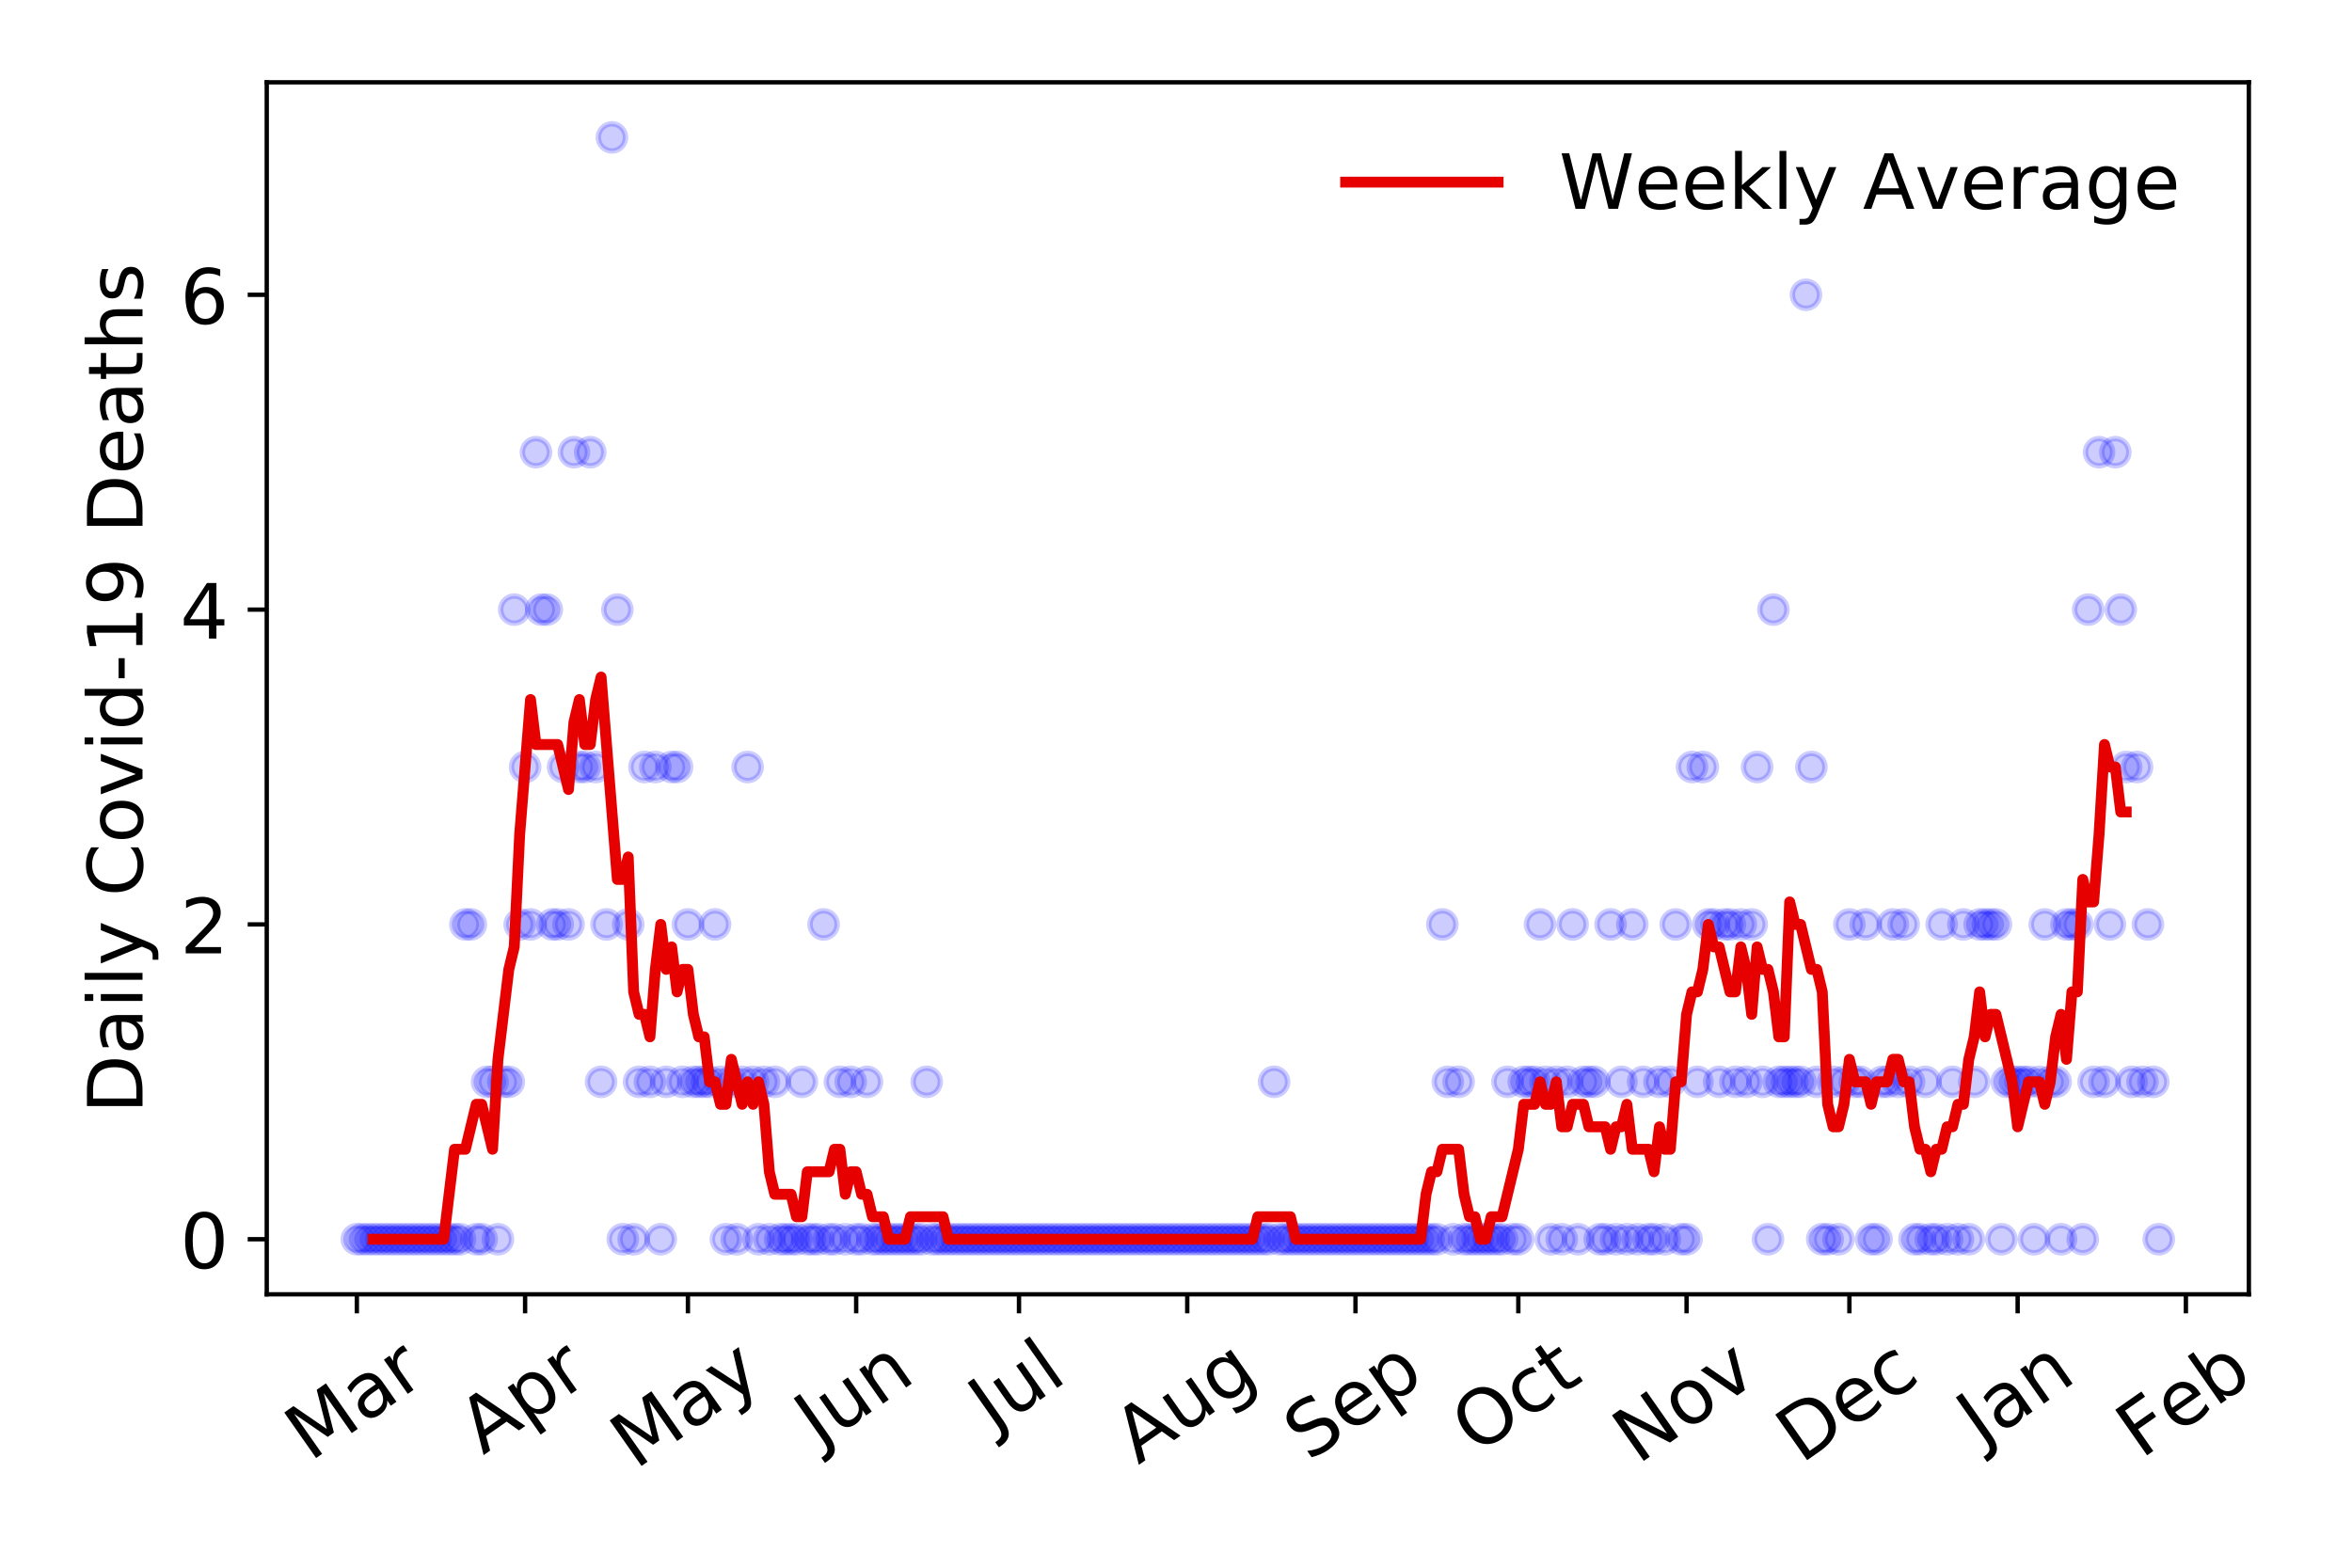 <?xml version="1.0" encoding="utf-8" standalone="no"?>
<!DOCTYPE svg PUBLIC "-//W3C//DTD SVG 1.1//EN"
  "http://www.w3.org/Graphics/SVG/1.1/DTD/svg11.dtd">
<!-- Created with matplotlib (https://matplotlib.org/) -->
<svg height="288pt" version="1.1" viewBox="0 0 432 288" width="432pt" xmlns="http://www.w3.org/2000/svg" xmlns:xlink="http://www.w3.org/1999/xlink">
 <defs>
  <style type="text/css">
*{stroke-linecap:butt;stroke-linejoin:round;}
  </style>
 </defs>
 <g id="figure_1">
  <g id="patch_1">
   <path d="M 0 288 
L 432 288 
L 432 0 
L 0 0 
z
" style="fill:#ffffff;"/>
  </g>
  <g id="axes_1">
   <g id="patch_2">
    <path d="M 48.995 237.778 
L 413.055 237.778 
L 413.055 15.12 
L 48.995 15.12 
z
" style="fill:#ffffff;"/>
   </g>
   <g id="matplotlib.axis_1">
    <g id="xtick_1">
     <g id="line2d_1">
      <defs>
       <path d="M 0 0 
L 0 3.5 
" id="mc3c07a1956" style="stroke:#000000;stroke-width:0.8;"/>
      </defs>
      <g>
       <use style="stroke:#000000;stroke-width:0.8;" x="65.543" xlink:href="#mc3c07a1956" y="237.778"/>
      </g>
     </g>
     <g id="text_1">
      <!-- Mar -->
      <defs>
       <path d="M 9.812 72.906 
L 24.516 72.906 
L 43.109 23.297 
L 61.812 72.906 
L 76.516 72.906 
L 76.516 0 
L 66.891 0 
L 66.891 64.016 
L 48.094 14.016 
L 38.188 14.016 
L 19.391 64.016 
L 19.391 0 
L 9.812 0 
z
" id="DejaVuSans-77"/>
       <path d="M 34.281 27.484 
Q 23.391 27.484 19.188 25 
Q 14.984 22.516 14.984 16.5 
Q 14.984 11.719 18.141 8.906 
Q 21.297 6.109 26.703 6.109 
Q 34.188 6.109 38.703 11.406 
Q 43.219 16.703 43.219 25.484 
L 43.219 27.484 
z
M 52.203 31.203 
L 52.203 0 
L 43.219 0 
L 43.219 8.297 
Q 40.141 3.328 35.547 0.953 
Q 30.953 -1.422 24.312 -1.422 
Q 15.922 -1.422 10.953 3.297 
Q 6 8.016 6 15.922 
Q 6 25.141 12.172 29.828 
Q 18.359 34.516 30.609 34.516 
L 43.219 34.516 
L 43.219 35.406 
Q 43.219 41.609 39.141 45 
Q 35.062 48.391 27.688 48.391 
Q 23 48.391 18.547 47.266 
Q 14.109 46.141 10.016 43.891 
L 10.016 52.203 
Q 14.938 54.109 19.578 55.047 
Q 24.219 56 28.609 56 
Q 40.484 56 46.344 49.844 
Q 52.203 43.703 52.203 31.203 
z
" id="DejaVuSans-97"/>
       <path d="M 41.109 46.297 
Q 39.594 47.172 37.812 47.578 
Q 36.031 48 33.891 48 
Q 26.266 48 22.188 43.047 
Q 18.109 38.094 18.109 28.812 
L 18.109 0 
L 9.078 0 
L 9.078 54.688 
L 18.109 54.688 
L 18.109 46.188 
Q 20.953 51.172 25.484 53.578 
Q 30.031 56 36.531 56 
Q 37.453 56 38.578 55.875 
Q 39.703 55.766 41.062 55.516 
z
" id="DejaVuSans-114"/>
      </defs>
      <g transform="translate(56.94 268.643)rotate(-35)scale(0.14 -0.14)">
       <use xlink:href="#DejaVuSans-77"/>
       <use x="86.279" xlink:href="#DejaVuSans-97"/>
       <use x="147.559" xlink:href="#DejaVuSans-114"/>
      </g>
     </g>
    </g>
    <g id="xtick_2">
     <g id="line2d_2">
      <g>
       <use style="stroke:#000000;stroke-width:0.8;" x="96.446" xlink:href="#mc3c07a1956" y="237.778"/>
      </g>
     </g>
     <g id="text_2">
      <!-- Apr -->
      <defs>
       <path d="M 34.188 63.188 
L 20.797 26.906 
L 47.609 26.906 
z
M 28.609 72.906 
L 39.797 72.906 
L 67.578 0 
L 57.328 0 
L 50.688 18.703 
L 17.828 18.703 
L 11.188 0 
L 0.781 0 
z
" id="DejaVuSans-65"/>
       <path d="M 18.109 8.203 
L 18.109 -20.797 
L 9.078 -20.797 
L 9.078 54.688 
L 18.109 54.688 
L 18.109 46.391 
Q 20.953 51.266 25.266 53.625 
Q 29.594 56 35.594 56 
Q 45.562 56 51.781 48.094 
Q 58.016 40.188 58.016 27.297 
Q 58.016 14.406 51.781 6.484 
Q 45.562 -1.422 35.594 -1.422 
Q 29.594 -1.422 25.266 0.953 
Q 20.953 3.328 18.109 8.203 
z
M 48.688 27.297 
Q 48.688 37.203 44.609 42.844 
Q 40.531 48.484 33.406 48.484 
Q 26.266 48.484 22.188 42.844 
Q 18.109 37.203 18.109 27.297 
Q 18.109 17.391 22.188 11.75 
Q 26.266 6.109 33.406 6.109 
Q 40.531 6.109 44.609 11.75 
Q 48.688 17.391 48.688 27.297 
z
" id="DejaVuSans-112"/>
      </defs>
      <g transform="translate(88.742 267.384)rotate(-35)scale(0.14 -0.14)">
       <use xlink:href="#DejaVuSans-65"/>
       <use x="68.408" xlink:href="#DejaVuSans-112"/>
       <use x="131.885" xlink:href="#DejaVuSans-114"/>
      </g>
     </g>
    </g>
    <g id="xtick_3">
     <g id="line2d_3">
      <g>
       <use style="stroke:#000000;stroke-width:0.8;" x="126.353" xlink:href="#mc3c07a1956" y="237.778"/>
      </g>
     </g>
     <g id="text_3">
      <!-- May -->
      <defs>
       <path d="M 32.172 -5.078 
Q 28.375 -14.844 24.75 -17.812 
Q 21.141 -20.797 15.094 -20.797 
L 7.906 -20.797 
L 7.906 -13.281 
L 13.188 -13.281 
Q 16.891 -13.281 18.938 -11.516 
Q 21 -9.766 23.484 -3.219 
L 25.094 0.875 
L 2.984 54.688 
L 12.5 54.688 
L 29.594 11.922 
L 46.688 54.688 
L 56.203 54.688 
z
" id="DejaVuSans-121"/>
      </defs>
      <g transform="translate(116.713 270.094)rotate(-35)scale(0.14 -0.14)">
       <use xlink:href="#DejaVuSans-77"/>
       <use x="86.279" xlink:href="#DejaVuSans-97"/>
       <use x="147.559" xlink:href="#DejaVuSans-121"/>
      </g>
     </g>
    </g>
    <g id="xtick_4">
     <g id="line2d_4">
      <g>
       <use style="stroke:#000000;stroke-width:0.8;" x="157.256" xlink:href="#mc3c07a1956" y="237.778"/>
      </g>
     </g>
     <g id="text_4">
      <!-- Jun -->
      <defs>
       <path d="M 9.812 72.906 
L 19.672 72.906 
L 19.672 5.078 
Q 19.672 -8.109 14.672 -14.062 
Q 9.672 -20.016 -1.422 -20.016 
L -5.172 -20.016 
L -5.172 -11.719 
L -2.094 -11.719 
Q 4.438 -11.719 7.125 -8.047 
Q 9.812 -4.391 9.812 5.078 
z
" id="DejaVuSans-74"/>
       <path d="M 8.5 21.578 
L 8.5 54.688 
L 17.484 54.688 
L 17.484 21.922 
Q 17.484 14.156 20.5 10.266 
Q 23.531 6.391 29.594 6.391 
Q 36.859 6.391 41.078 11.031 
Q 45.312 15.672 45.312 23.688 
L 45.312 54.688 
L 54.297 54.688 
L 54.297 0 
L 45.312 0 
L 45.312 8.406 
Q 42.047 3.422 37.719 1 
Q 33.406 -1.422 27.688 -1.422 
Q 18.266 -1.422 13.375 4.438 
Q 8.5 10.297 8.5 21.578 
z
M 31.109 56 
z
" id="DejaVuSans-117"/>
       <path d="M 54.891 33.016 
L 54.891 0 
L 45.906 0 
L 45.906 32.719 
Q 45.906 40.484 42.875 44.328 
Q 39.844 48.188 33.797 48.188 
Q 26.516 48.188 22.312 43.547 
Q 18.109 38.922 18.109 30.906 
L 18.109 0 
L 9.078 0 
L 9.078 54.688 
L 18.109 54.688 
L 18.109 46.188 
Q 21.344 51.125 25.703 53.562 
Q 30.078 56 35.797 56 
Q 45.219 56 50.047 50.172 
Q 54.891 44.344 54.891 33.016 
z
" id="DejaVuSans-110"/>
      </defs>
      <g transform="translate(150.512 266.039)rotate(-35)scale(0.14 -0.14)">
       <use xlink:href="#DejaVuSans-74"/>
       <use x="29.492" xlink:href="#DejaVuSans-117"/>
       <use x="92.871" xlink:href="#DejaVuSans-110"/>
      </g>
     </g>
    </g>
    <g id="xtick_5">
     <g id="line2d_5">
      <g>
       <use style="stroke:#000000;stroke-width:0.8;" x="187.162" xlink:href="#mc3c07a1956" y="237.778"/>
      </g>
     </g>
     <g id="text_5">
      <!-- Jul -->
      <defs>
       <path d="M 9.422 75.984 
L 18.406 75.984 
L 18.406 0 
L 9.422 0 
z
" id="DejaVuSans-108"/>
      </defs>
      <g transform="translate(182.46 263.181)rotate(-35)scale(0.14 -0.14)">
       <use xlink:href="#DejaVuSans-74"/>
       <use x="29.492" xlink:href="#DejaVuSans-117"/>
       <use x="92.871" xlink:href="#DejaVuSans-108"/>
      </g>
     </g>
    </g>
    <g id="xtick_6">
     <g id="line2d_6">
      <g>
       <use style="stroke:#000000;stroke-width:0.8;" x="218.066" xlink:href="#mc3c07a1956" y="237.778"/>
      </g>
     </g>
     <g id="text_6">
      <!-- Aug -->
      <defs>
       <path d="M 45.406 27.984 
Q 45.406 37.75 41.375 43.109 
Q 37.359 48.484 30.078 48.484 
Q 22.859 48.484 18.828 43.109 
Q 14.797 37.75 14.797 27.984 
Q 14.797 18.266 18.828 12.891 
Q 22.859 7.516 30.078 7.516 
Q 37.359 7.516 41.375 12.891 
Q 45.406 18.266 45.406 27.984 
z
M 54.391 6.781 
Q 54.391 -7.172 48.188 -13.984 
Q 42 -20.797 29.203 -20.797 
Q 24.469 -20.797 20.266 -20.094 
Q 16.062 -19.391 12.109 -17.922 
L 12.109 -9.188 
Q 16.062 -11.328 19.922 -12.344 
Q 23.781 -13.375 27.781 -13.375 
Q 36.625 -13.375 41.016 -8.766 
Q 45.406 -4.156 45.406 5.172 
L 45.406 9.625 
Q 42.625 4.781 38.281 2.391 
Q 33.938 0 27.875 0 
Q 17.828 0 11.672 7.656 
Q 5.516 15.328 5.516 27.984 
Q 5.516 40.672 11.672 48.328 
Q 17.828 56 27.875 56 
Q 33.938 56 38.281 53.609 
Q 42.625 51.219 45.406 46.391 
L 45.406 54.688 
L 54.391 54.688 
z
" id="DejaVuSans-103"/>
      </defs>
      <g transform="translate(209.085 269.172)rotate(-35)scale(0.14 -0.14)">
       <use xlink:href="#DejaVuSans-65"/>
       <use x="68.408" xlink:href="#DejaVuSans-117"/>
       <use x="131.787" xlink:href="#DejaVuSans-103"/>
      </g>
     </g>
    </g>
    <g id="xtick_7">
     <g id="line2d_7">
      <g>
       <use style="stroke:#000000;stroke-width:0.8;" x="248.969" xlink:href="#mc3c07a1956" y="237.778"/>
      </g>
     </g>
     <g id="text_7">
      <!-- Sep -->
      <defs>
       <path d="M 53.516 70.516 
L 53.516 60.891 
Q 47.906 63.578 42.922 64.891 
Q 37.938 66.219 33.297 66.219 
Q 25.25 66.219 20.875 63.094 
Q 16.5 59.969 16.5 54.203 
Q 16.5 49.359 19.406 46.891 
Q 22.312 44.438 30.422 42.922 
L 36.375 41.703 
Q 47.406 39.594 52.656 34.297 
Q 57.906 29 57.906 20.125 
Q 57.906 9.516 50.797 4.047 
Q 43.703 -1.422 29.984 -1.422 
Q 24.812 -1.422 18.969 -0.25 
Q 13.141 0.922 6.891 3.219 
L 6.891 13.375 
Q 12.891 10.016 18.656 8.297 
Q 24.422 6.594 29.984 6.594 
Q 38.422 6.594 43.016 9.906 
Q 47.609 13.234 47.609 19.391 
Q 47.609 24.75 44.312 27.781 
Q 41.016 30.812 33.5 32.328 
L 27.484 33.5 
Q 16.453 35.688 11.516 40.375 
Q 6.594 45.062 6.594 53.422 
Q 6.594 63.094 13.406 68.656 
Q 20.219 74.219 32.172 74.219 
Q 37.312 74.219 42.625 73.281 
Q 47.953 72.359 53.516 70.516 
z
" id="DejaVuSans-83"/>
       <path d="M 56.203 29.594 
L 56.203 25.203 
L 14.891 25.203 
Q 15.484 15.922 20.484 11.062 
Q 25.484 6.203 34.422 6.203 
Q 39.594 6.203 44.453 7.469 
Q 49.312 8.734 54.109 11.281 
L 54.109 2.781 
Q 49.266 0.734 44.188 -0.344 
Q 39.109 -1.422 33.891 -1.422 
Q 20.797 -1.422 13.156 6.188 
Q 5.516 13.812 5.516 26.812 
Q 5.516 40.234 12.766 48.109 
Q 20.016 56 32.328 56 
Q 43.359 56 49.781 48.891 
Q 56.203 41.797 56.203 29.594 
z
M 47.219 32.234 
Q 47.125 39.594 43.094 43.984 
Q 39.062 48.391 32.422 48.391 
Q 24.906 48.391 20.391 44.141 
Q 15.875 39.891 15.188 32.172 
z
" id="DejaVuSans-101"/>
      </defs>
      <g transform="translate(240.376 268.629)rotate(-35)scale(0.14 -0.14)">
       <use xlink:href="#DejaVuSans-83"/>
       <use x="63.477" xlink:href="#DejaVuSans-101"/>
       <use x="125" xlink:href="#DejaVuSans-112"/>
      </g>
     </g>
    </g>
    <g id="xtick_8">
     <g id="line2d_8">
      <g>
       <use style="stroke:#000000;stroke-width:0.8;" x="278.875" xlink:href="#mc3c07a1956" y="237.778"/>
      </g>
     </g>
     <g id="text_8">
      <!-- Oct -->
      <defs>
       <path d="M 39.406 66.219 
Q 28.656 66.219 22.328 58.203 
Q 16.016 50.203 16.016 36.375 
Q 16.016 22.609 22.328 14.594 
Q 28.656 6.594 39.406 6.594 
Q 50.141 6.594 56.422 14.594 
Q 62.703 22.609 62.703 36.375 
Q 62.703 50.203 56.422 58.203 
Q 50.141 66.219 39.406 66.219 
z
M 39.406 74.219 
Q 54.734 74.219 63.906 63.938 
Q 73.094 53.656 73.094 36.375 
Q 73.094 19.141 63.906 8.859 
Q 54.734 -1.422 39.406 -1.422 
Q 24.031 -1.422 14.812 8.828 
Q 5.609 19.094 5.609 36.375 
Q 5.609 53.656 14.812 63.938 
Q 24.031 74.219 39.406 74.219 
z
" id="DejaVuSans-79"/>
       <path d="M 48.781 52.594 
L 48.781 44.188 
Q 44.969 46.297 41.141 47.344 
Q 37.312 48.391 33.406 48.391 
Q 24.656 48.391 19.812 42.844 
Q 14.984 37.312 14.984 27.297 
Q 14.984 17.281 19.812 11.734 
Q 24.656 6.203 33.406 6.203 
Q 37.312 6.203 41.141 7.25 
Q 44.969 8.297 48.781 10.406 
L 48.781 2.094 
Q 45.016 0.344 40.984 -0.531 
Q 36.969 -1.422 32.422 -1.422 
Q 20.062 -1.422 12.781 6.344 
Q 5.516 14.109 5.516 27.297 
Q 5.516 40.672 12.859 48.328 
Q 20.219 56 33.016 56 
Q 37.156 56 41.109 55.141 
Q 45.062 54.297 48.781 52.594 
z
" id="DejaVuSans-99"/>
       <path d="M 18.312 70.219 
L 18.312 54.688 
L 36.812 54.688 
L 36.812 47.703 
L 18.312 47.703 
L 18.312 18.016 
Q 18.312 11.328 20.141 9.422 
Q 21.969 7.516 27.594 7.516 
L 36.812 7.516 
L 36.812 0 
L 27.594 0 
Q 17.188 0 13.234 3.875 
Q 9.281 7.766 9.281 18.016 
L 9.281 47.703 
L 2.688 47.703 
L 2.688 54.688 
L 9.281 54.688 
L 9.281 70.219 
z
" id="DejaVuSans-116"/>
      </defs>
      <g transform="translate(271.177 267.377)rotate(-35)scale(0.14 -0.14)">
       <use xlink:href="#DejaVuSans-79"/>
       <use x="78.711" xlink:href="#DejaVuSans-99"/>
       <use x="133.691" xlink:href="#DejaVuSans-116"/>
      </g>
     </g>
    </g>
    <g id="xtick_9">
     <g id="line2d_9">
      <g>
       <use style="stroke:#000000;stroke-width:0.8;" x="309.779" xlink:href="#mc3c07a1956" y="237.778"/>
      </g>
     </g>
     <g id="text_9">
      <!-- Nov -->
      <defs>
       <path d="M 9.812 72.906 
L 23.094 72.906 
L 55.422 11.922 
L 55.422 72.906 
L 64.984 72.906 
L 64.984 0 
L 51.703 0 
L 19.391 60.984 
L 19.391 0 
L 9.812 0 
z
" id="DejaVuSans-78"/>
       <path d="M 30.609 48.391 
Q 23.391 48.391 19.188 42.75 
Q 14.984 37.109 14.984 27.297 
Q 14.984 17.484 19.156 11.844 
Q 23.344 6.203 30.609 6.203 
Q 37.797 6.203 41.984 11.859 
Q 46.188 17.531 46.188 27.297 
Q 46.188 37.016 41.984 42.703 
Q 37.797 48.391 30.609 48.391 
z
M 30.609 56 
Q 42.328 56 49.016 48.375 
Q 55.719 40.766 55.719 27.297 
Q 55.719 13.875 49.016 6.219 
Q 42.328 -1.422 30.609 -1.422 
Q 18.844 -1.422 12.172 6.219 
Q 5.516 13.875 5.516 27.297 
Q 5.516 40.766 12.172 48.375 
Q 18.844 56 30.609 56 
z
" id="DejaVuSans-111"/>
       <path d="M 2.984 54.688 
L 12.5 54.688 
L 29.594 8.797 
L 46.688 54.688 
L 56.203 54.688 
L 35.688 0 
L 23.484 0 
z
" id="DejaVuSans-118"/>
      </defs>
      <g transform="translate(300.802 269.166)rotate(-35)scale(0.14 -0.14)">
       <use xlink:href="#DejaVuSans-78"/>
       <use x="74.805" xlink:href="#DejaVuSans-111"/>
       <use x="135.986" xlink:href="#DejaVuSans-118"/>
      </g>
     </g>
    </g>
    <g id="xtick_10">
     <g id="line2d_10">
      <g>
       <use style="stroke:#000000;stroke-width:0.8;" x="339.685" xlink:href="#mc3c07a1956" y="237.778"/>
      </g>
     </g>
     <g id="text_10">
      <!-- Dec -->
      <defs>
       <path d="M 19.672 64.797 
L 19.672 8.109 
L 31.594 8.109 
Q 46.688 8.109 53.688 14.938 
Q 60.688 21.781 60.688 36.531 
Q 60.688 51.172 53.688 57.984 
Q 46.688 64.797 31.594 64.797 
z
M 9.812 72.906 
L 30.078 72.906 
Q 51.266 72.906 61.172 64.094 
Q 71.094 55.281 71.094 36.531 
Q 71.094 17.672 61.125 8.828 
Q 51.172 0 30.078 0 
L 9.812 0 
z
" id="DejaVuSans-68"/>
      </defs>
      <g transform="translate(330.804 269.032)rotate(-35)scale(0.14 -0.14)">
       <use xlink:href="#DejaVuSans-68"/>
       <use x="77.002" xlink:href="#DejaVuSans-101"/>
       <use x="138.525" xlink:href="#DejaVuSans-99"/>
      </g>
     </g>
    </g>
    <g id="xtick_11">
     <g id="line2d_11">
      <g>
       <use style="stroke:#000000;stroke-width:0.8;" x="370.588" xlink:href="#mc3c07a1956" y="237.778"/>
      </g>
     </g>
     <g id="text_11">
      <!-- Jan -->
      <g transform="translate(363.965 265.871)rotate(-35)scale(0.14 -0.14)">
       <use xlink:href="#DejaVuSans-74"/>
       <use x="29.492" xlink:href="#DejaVuSans-97"/>
       <use x="90.771" xlink:href="#DejaVuSans-110"/>
      </g>
     </g>
    </g>
    <g id="xtick_12">
     <g id="line2d_12">
      <g>
       <use style="stroke:#000000;stroke-width:0.8;" x="401.491" xlink:href="#mc3c07a1956" y="237.778"/>
      </g>
     </g>
     <g id="text_12">
      <!-- Feb -->
      <defs>
       <path d="M 9.812 72.906 
L 51.703 72.906 
L 51.703 64.594 
L 19.672 64.594 
L 19.672 43.109 
L 48.578 43.109 
L 48.578 34.812 
L 19.672 34.812 
L 19.672 0 
L 9.812 0 
z
" id="DejaVuSans-70"/>
       <path d="M 48.688 27.297 
Q 48.688 37.203 44.609 42.844 
Q 40.531 48.484 33.406 48.484 
Q 26.266 48.484 22.188 42.844 
Q 18.109 37.203 18.109 27.297 
Q 18.109 17.391 22.188 11.75 
Q 26.266 6.109 33.406 6.109 
Q 40.531 6.109 44.609 11.75 
Q 48.688 17.391 48.688 27.297 
z
M 18.109 46.391 
Q 20.953 51.266 25.266 53.625 
Q 29.594 56 35.594 56 
Q 45.562 56 51.781 48.094 
Q 58.016 40.188 58.016 27.297 
Q 58.016 14.406 51.781 6.484 
Q 45.562 -1.422 35.594 -1.422 
Q 29.594 -1.422 25.266 0.953 
Q 20.953 3.328 18.109 8.203 
L 18.109 0 
L 9.078 0 
L 9.078 75.984 
L 18.109 75.984 
z
" id="DejaVuSans-98"/>
      </defs>
      <g transform="translate(393.245 268.143)rotate(-35)scale(0.14 -0.14)">
       <use xlink:href="#DejaVuSans-70"/>
       <use x="57.441" xlink:href="#DejaVuSans-101"/>
       <use x="118.965" xlink:href="#DejaVuSans-98"/>
      </g>
     </g>
    </g>
   </g>
   <g id="matplotlib.axis_2">
    <g id="ytick_1">
     <g id="line2d_13">
      <defs>
       <path d="M 0 0 
L -3.5 0 
" id="mc455b1245d" style="stroke:#000000;stroke-width:0.8;"/>
      </defs>
      <g>
       <use style="stroke:#000000;stroke-width:0.8;" x="48.995" xlink:href="#mc455b1245d" y="227.657"/>
      </g>
     </g>
     <g id="text_13">
      <!-- 0 -->
      <defs>
       <path d="M 31.781 66.406 
Q 24.172 66.406 20.328 58.906 
Q 16.5 51.422 16.5 36.375 
Q 16.5 21.391 20.328 13.891 
Q 24.172 6.391 31.781 6.391 
Q 39.453 6.391 43.281 13.891 
Q 47.125 21.391 47.125 36.375 
Q 47.125 51.422 43.281 58.906 
Q 39.453 66.406 31.781 66.406 
z
M 31.781 74.219 
Q 44.047 74.219 50.516 64.516 
Q 56.984 54.828 56.984 36.375 
Q 56.984 17.969 50.516 8.266 
Q 44.047 -1.422 31.781 -1.422 
Q 19.531 -1.422 13.062 8.266 
Q 6.594 17.969 6.594 36.375 
Q 6.594 54.828 13.062 64.516 
Q 19.531 74.219 31.781 74.219 
z
" id="DejaVuSans-48"/>
      </defs>
      <g transform="translate(33.087 232.976)scale(0.14 -0.14)">
       <use xlink:href="#DejaVuSans-48"/>
      </g>
     </g>
    </g>
    <g id="ytick_2">
     <g id="line2d_14">
      <g>
       <use style="stroke:#000000;stroke-width:0.8;" x="48.995" xlink:href="#mc455b1245d" y="169.824"/>
      </g>
     </g>
     <g id="text_14">
      <!-- 2 -->
      <defs>
       <path d="M 19.188 8.297 
L 53.609 8.297 
L 53.609 0 
L 7.328 0 
L 7.328 8.297 
Q 12.938 14.109 22.625 23.891 
Q 32.328 33.688 34.812 36.531 
Q 39.547 41.844 41.422 45.531 
Q 43.312 49.219 43.312 52.781 
Q 43.312 58.594 39.234 62.25 
Q 35.156 65.922 28.609 65.922 
Q 23.969 65.922 18.812 64.312 
Q 13.672 62.703 7.812 59.422 
L 7.812 69.391 
Q 13.766 71.781 18.938 73 
Q 24.125 74.219 28.422 74.219 
Q 39.75 74.219 46.484 68.547 
Q 53.219 62.891 53.219 53.422 
Q 53.219 48.922 51.531 44.891 
Q 49.859 40.875 45.406 35.406 
Q 44.188 33.984 37.641 27.219 
Q 31.109 20.453 19.188 8.297 
z
" id="DejaVuSans-50"/>
      </defs>
      <g transform="translate(33.087 175.143)scale(0.14 -0.14)">
       <use xlink:href="#DejaVuSans-50"/>
      </g>
     </g>
    </g>
    <g id="ytick_3">
     <g id="line2d_15">
      <g>
       <use style="stroke:#000000;stroke-width:0.8;" x="48.995" xlink:href="#mc455b1245d" y="111.991"/>
      </g>
     </g>
     <g id="text_15">
      <!-- 4 -->
      <defs>
       <path d="M 37.797 64.312 
L 12.891 25.391 
L 37.797 25.391 
z
M 35.203 72.906 
L 47.609 72.906 
L 47.609 25.391 
L 58.016 25.391 
L 58.016 17.188 
L 47.609 17.188 
L 47.609 0 
L 37.797 0 
L 37.797 17.188 
L 4.891 17.188 
L 4.891 26.703 
z
" id="DejaVuSans-52"/>
      </defs>
      <g transform="translate(33.087 117.31)scale(0.14 -0.14)">
       <use xlink:href="#DejaVuSans-52"/>
      </g>
     </g>
    </g>
    <g id="ytick_4">
     <g id="line2d_16">
      <g>
       <use style="stroke:#000000;stroke-width:0.8;" x="48.995" xlink:href="#mc455b1245d" y="54.157"/>
      </g>
     </g>
     <g id="text_16">
      <!-- 6 -->
      <defs>
       <path d="M 33.016 40.375 
Q 26.375 40.375 22.484 35.828 
Q 18.609 31.297 18.609 23.391 
Q 18.609 15.531 22.484 10.953 
Q 26.375 6.391 33.016 6.391 
Q 39.656 6.391 43.531 10.953 
Q 47.406 15.531 47.406 23.391 
Q 47.406 31.297 43.531 35.828 
Q 39.656 40.375 33.016 40.375 
z
M 52.594 71.297 
L 52.594 62.312 
Q 48.875 64.062 45.094 64.984 
Q 41.312 65.922 37.594 65.922 
Q 27.828 65.922 22.672 59.328 
Q 17.531 52.734 16.797 39.406 
Q 19.672 43.656 24.016 45.922 
Q 28.375 48.188 33.594 48.188 
Q 44.578 48.188 50.953 41.516 
Q 57.328 34.859 57.328 23.391 
Q 57.328 12.156 50.688 5.359 
Q 44.047 -1.422 33.016 -1.422 
Q 20.359 -1.422 13.672 8.266 
Q 6.984 17.969 6.984 36.375 
Q 6.984 53.656 15.188 63.938 
Q 23.391 74.219 37.203 74.219 
Q 40.922 74.219 44.703 73.484 
Q 48.484 72.75 52.594 71.297 
z
" id="DejaVuSans-54"/>
      </defs>
      <g transform="translate(33.087 59.476)scale(0.14 -0.14)">
       <use xlink:href="#DejaVuSans-54"/>
      </g>
     </g>
    </g>
    <g id="text_17">
     <!-- Daily Covid-19 Deaths -->
     <defs>
      <path d="M 9.422 54.688 
L 18.406 54.688 
L 18.406 0 
L 9.422 0 
z
M 9.422 75.984 
L 18.406 75.984 
L 18.406 64.594 
L 9.422 64.594 
z
" id="DejaVuSans-105"/>
      <path id="DejaVuSans-32"/>
      <path d="M 64.406 67.281 
L 64.406 56.891 
Q 59.422 61.531 53.781 63.812 
Q 48.141 66.109 41.797 66.109 
Q 29.297 66.109 22.656 58.469 
Q 16.016 50.828 16.016 36.375 
Q 16.016 21.969 22.656 14.328 
Q 29.297 6.688 41.797 6.688 
Q 48.141 6.688 53.781 8.984 
Q 59.422 11.281 64.406 15.922 
L 64.406 5.609 
Q 59.234 2.094 53.438 0.328 
Q 47.656 -1.422 41.219 -1.422 
Q 24.656 -1.422 15.125 8.703 
Q 5.609 18.844 5.609 36.375 
Q 5.609 53.953 15.125 64.078 
Q 24.656 74.219 41.219 74.219 
Q 47.75 74.219 53.531 72.484 
Q 59.328 70.75 64.406 67.281 
z
" id="DejaVuSans-67"/>
      <path d="M 45.406 46.391 
L 45.406 75.984 
L 54.391 75.984 
L 54.391 0 
L 45.406 0 
L 45.406 8.203 
Q 42.578 3.328 38.25 0.953 
Q 33.938 -1.422 27.875 -1.422 
Q 17.969 -1.422 11.734 6.484 
Q 5.516 14.406 5.516 27.297 
Q 5.516 40.188 11.734 48.094 
Q 17.969 56 27.875 56 
Q 33.938 56 38.25 53.625 
Q 42.578 51.266 45.406 46.391 
z
M 14.797 27.297 
Q 14.797 17.391 18.875 11.75 
Q 22.953 6.109 30.078 6.109 
Q 37.203 6.109 41.297 11.75 
Q 45.406 17.391 45.406 27.297 
Q 45.406 37.203 41.297 42.844 
Q 37.203 48.484 30.078 48.484 
Q 22.953 48.484 18.875 42.844 
Q 14.797 37.203 14.797 27.297 
z
" id="DejaVuSans-100"/>
      <path d="M 4.891 31.391 
L 31.203 31.391 
L 31.203 23.391 
L 4.891 23.391 
z
" id="DejaVuSans-45"/>
      <path d="M 12.406 8.297 
L 28.516 8.297 
L 28.516 63.922 
L 10.984 60.406 
L 10.984 69.391 
L 28.422 72.906 
L 38.281 72.906 
L 38.281 8.297 
L 54.391 8.297 
L 54.391 0 
L 12.406 0 
z
" id="DejaVuSans-49"/>
      <path d="M 10.984 1.516 
L 10.984 10.5 
Q 14.703 8.734 18.5 7.812 
Q 22.312 6.891 25.984 6.891 
Q 35.75 6.891 40.891 13.453 
Q 46.047 20.016 46.781 33.406 
Q 43.953 29.203 39.594 26.953 
Q 35.25 24.703 29.984 24.703 
Q 19.047 24.703 12.672 31.312 
Q 6.297 37.938 6.297 49.422 
Q 6.297 60.641 12.938 67.422 
Q 19.578 74.219 30.609 74.219 
Q 43.266 74.219 49.922 64.516 
Q 56.594 54.828 56.594 36.375 
Q 56.594 19.141 48.406 8.859 
Q 40.234 -1.422 26.422 -1.422 
Q 22.703 -1.422 18.891 -0.688 
Q 15.094 0.047 10.984 1.516 
z
M 30.609 32.422 
Q 37.25 32.422 41.125 36.953 
Q 45.016 41.5 45.016 49.422 
Q 45.016 57.281 41.125 61.844 
Q 37.25 66.406 30.609 66.406 
Q 23.969 66.406 20.094 61.844 
Q 16.219 57.281 16.219 49.422 
Q 16.219 41.5 20.094 36.953 
Q 23.969 32.422 30.609 32.422 
z
" id="DejaVuSans-57"/>
      <path d="M 54.891 33.016 
L 54.891 0 
L 45.906 0 
L 45.906 32.719 
Q 45.906 40.484 42.875 44.328 
Q 39.844 48.188 33.797 48.188 
Q 26.516 48.188 22.312 43.547 
Q 18.109 38.922 18.109 30.906 
L 18.109 0 
L 9.078 0 
L 9.078 75.984 
L 18.109 75.984 
L 18.109 46.188 
Q 21.344 51.125 25.703 53.562 
Q 30.078 56 35.797 56 
Q 45.219 56 50.047 50.172 
Q 54.891 44.344 54.891 33.016 
z
" id="DejaVuSans-104"/>
      <path d="M 44.281 53.078 
L 44.281 44.578 
Q 40.484 46.531 36.375 47.5 
Q 32.281 48.484 27.875 48.484 
Q 21.188 48.484 17.844 46.438 
Q 14.5 44.391 14.5 40.281 
Q 14.5 37.156 16.891 35.375 
Q 19.281 33.594 26.516 31.984 
L 29.594 31.297 
Q 39.156 29.25 43.188 25.516 
Q 47.219 21.781 47.219 15.094 
Q 47.219 7.469 41.188 3.016 
Q 35.156 -1.422 24.609 -1.422 
Q 20.219 -1.422 15.453 -0.562 
Q 10.688 0.297 5.422 2 
L 5.422 11.281 
Q 10.406 8.688 15.234 7.391 
Q 20.062 6.109 24.812 6.109 
Q 31.156 6.109 34.562 8.281 
Q 37.984 10.453 37.984 14.406 
Q 37.984 18.062 35.516 20.016 
Q 33.062 21.969 24.703 23.781 
L 21.578 24.516 
Q 13.234 26.266 9.516 29.906 
Q 5.812 33.547 5.812 39.891 
Q 5.812 47.609 11.281 51.797 
Q 16.75 56 26.812 56 
Q 31.781 56 36.172 55.266 
Q 40.578 54.547 44.281 53.078 
z
" id="DejaVuSans-115"/>
     </defs>
     <g transform="translate(26.176 204.56)rotate(-90)scale(0.14 -0.14)">
      <use xlink:href="#DejaVuSans-68"/>
      <use x="77.002" xlink:href="#DejaVuSans-97"/>
      <use x="138.281" xlink:href="#DejaVuSans-105"/>
      <use x="166.064" xlink:href="#DejaVuSans-108"/>
      <use x="193.848" xlink:href="#DejaVuSans-121"/>
      <use x="253.027" xlink:href="#DejaVuSans-32"/>
      <use x="284.814" xlink:href="#DejaVuSans-67"/>
      <use x="354.639" xlink:href="#DejaVuSans-111"/>
      <use x="415.82" xlink:href="#DejaVuSans-118"/>
      <use x="475" xlink:href="#DejaVuSans-105"/>
      <use x="502.783" xlink:href="#DejaVuSans-100"/>
      <use x="566.26" xlink:href="#DejaVuSans-45"/>
      <use x="602.344" xlink:href="#DejaVuSans-49"/>
      <use x="665.967" xlink:href="#DejaVuSans-57"/>
      <use x="729.59" xlink:href="#DejaVuSans-32"/>
      <use x="761.377" xlink:href="#DejaVuSans-68"/>
      <use x="838.379" xlink:href="#DejaVuSans-101"/>
      <use x="899.902" xlink:href="#DejaVuSans-97"/>
      <use x="961.182" xlink:href="#DejaVuSans-116"/>
      <use x="1000.391" xlink:href="#DejaVuSans-104"/>
      <use x="1063.77" xlink:href="#DejaVuSans-115"/>
     </g>
    </g>
   </g>
   <g id="line2d_17">
    <defs>
     <path d="M 0 2.5 
C 0.663 2.5 1.299 2.237 1.768 1.768 
C 2.237 1.299 2.5 0.663 2.5 0 
C 2.5 -0.663 2.237 -1.299 1.768 -1.768 
C 1.299 -2.237 0.663 -2.5 0 -2.5 
C -0.663 -2.5 -1.299 -2.237 -1.768 -1.768 
C -2.237 -1.299 -2.5 -0.663 -2.5 0 
C -2.5 0.663 -2.237 1.299 -1.768 1.768 
C -1.299 2.237 -0.663 2.5 0 2.5 
z
" id="maae0425c26" style="stroke:#0000ff;stroke-opacity:0.2;"/>
    </defs>
    <g clip-path="url(#p0eb574bc2b)">
     <use style="fill:#0000ff;fill-opacity:0.2;stroke:#0000ff;stroke-opacity:0.2;" x="65.543" xlink:href="#maae0425c26" y="227.657"/>
     <use style="fill:#0000ff;fill-opacity:0.2;stroke:#0000ff;stroke-opacity:0.2;" x="66.54" xlink:href="#maae0425c26" y="227.657"/>
     <use style="fill:#0000ff;fill-opacity:0.2;stroke:#0000ff;stroke-opacity:0.2;" x="67.537" xlink:href="#maae0425c26" y="227.657"/>
     <use style="fill:#0000ff;fill-opacity:0.2;stroke:#0000ff;stroke-opacity:0.2;" x="68.534" xlink:href="#maae0425c26" y="227.657"/>
     <use style="fill:#0000ff;fill-opacity:0.2;stroke:#0000ff;stroke-opacity:0.2;" x="69.531" xlink:href="#maae0425c26" y="227.657"/>
     <use style="fill:#0000ff;fill-opacity:0.2;stroke:#0000ff;stroke-opacity:0.2;" x="70.528" xlink:href="#maae0425c26" y="227.657"/>
     <use style="fill:#0000ff;fill-opacity:0.2;stroke:#0000ff;stroke-opacity:0.2;" x="71.524" xlink:href="#maae0425c26" y="227.657"/>
     <use style="fill:#0000ff;fill-opacity:0.2;stroke:#0000ff;stroke-opacity:0.2;" x="72.521" xlink:href="#maae0425c26" y="227.657"/>
     <use style="fill:#0000ff;fill-opacity:0.2;stroke:#0000ff;stroke-opacity:0.2;" x="73.518" xlink:href="#maae0425c26" y="227.657"/>
     <use style="fill:#0000ff;fill-opacity:0.2;stroke:#0000ff;stroke-opacity:0.2;" x="74.515" xlink:href="#maae0425c26" y="227.657"/>
     <use style="fill:#0000ff;fill-opacity:0.2;stroke:#0000ff;stroke-opacity:0.2;" x="75.512" xlink:href="#maae0425c26" y="227.657"/>
     <use style="fill:#0000ff;fill-opacity:0.2;stroke:#0000ff;stroke-opacity:0.2;" x="76.509" xlink:href="#maae0425c26" y="227.657"/>
     <use style="fill:#0000ff;fill-opacity:0.2;stroke:#0000ff;stroke-opacity:0.2;" x="77.506" xlink:href="#maae0425c26" y="227.657"/>
     <use style="fill:#0000ff;fill-opacity:0.2;stroke:#0000ff;stroke-opacity:0.2;" x="78.503" xlink:href="#maae0425c26" y="227.657"/>
     <use style="fill:#0000ff;fill-opacity:0.2;stroke:#0000ff;stroke-opacity:0.2;" x="79.499" xlink:href="#maae0425c26" y="227.657"/>
     <use style="fill:#0000ff;fill-opacity:0.2;stroke:#0000ff;stroke-opacity:0.2;" x="80.496" xlink:href="#maae0425c26" y="227.657"/>
     <use style="fill:#0000ff;fill-opacity:0.2;stroke:#0000ff;stroke-opacity:0.2;" x="81.493" xlink:href="#maae0425c26" y="227.657"/>
     <use style="fill:#0000ff;fill-opacity:0.2;stroke:#0000ff;stroke-opacity:0.2;" x="82.49" xlink:href="#maae0425c26" y="227.657"/>
     <use style="fill:#0000ff;fill-opacity:0.2;stroke:#0000ff;stroke-opacity:0.2;" x="83.487" xlink:href="#maae0425c26" y="227.657"/>
     <use style="fill:#0000ff;fill-opacity:0.2;stroke:#0000ff;stroke-opacity:0.2;" x="84.484" xlink:href="#maae0425c26" y="227.657"/>
     <use style="fill:#0000ff;fill-opacity:0.2;stroke:#0000ff;stroke-opacity:0.2;" x="85.481" xlink:href="#maae0425c26" y="169.824"/>
     <use style="fill:#0000ff;fill-opacity:0.2;stroke:#0000ff;stroke-opacity:0.2;" x="86.478" xlink:href="#maae0425c26" y="169.824"/>
     <use style="fill:#0000ff;fill-opacity:0.2;stroke:#0000ff;stroke-opacity:0.2;" x="87.475" xlink:href="#maae0425c26" y="227.657"/>
     <use style="fill:#0000ff;fill-opacity:0.2;stroke:#0000ff;stroke-opacity:0.2;" x="88.471" xlink:href="#maae0425c26" y="227.657"/>
     <use style="fill:#0000ff;fill-opacity:0.2;stroke:#0000ff;stroke-opacity:0.2;" x="89.468" xlink:href="#maae0425c26" y="198.741"/>
     <use style="fill:#0000ff;fill-opacity:0.2;stroke:#0000ff;stroke-opacity:0.2;" x="90.465" xlink:href="#maae0425c26" y="198.741"/>
     <use style="fill:#0000ff;fill-opacity:0.2;stroke:#0000ff;stroke-opacity:0.2;" x="91.462" xlink:href="#maae0425c26" y="227.657"/>
     <use style="fill:#0000ff;fill-opacity:0.2;stroke:#0000ff;stroke-opacity:0.2;" x="92.459" xlink:href="#maae0425c26" y="198.741"/>
     <use style="fill:#0000ff;fill-opacity:0.2;stroke:#0000ff;stroke-opacity:0.2;" x="93.456" xlink:href="#maae0425c26" y="198.741"/>
     <use style="fill:#0000ff;fill-opacity:0.2;stroke:#0000ff;stroke-opacity:0.2;" x="94.453" xlink:href="#maae0425c26" y="111.991"/>
     <use style="fill:#0000ff;fill-opacity:0.2;stroke:#0000ff;stroke-opacity:0.2;" x="95.45" xlink:href="#maae0425c26" y="169.824"/>
     <use style="fill:#0000ff;fill-opacity:0.2;stroke:#0000ff;stroke-opacity:0.2;" x="96.446" xlink:href="#maae0425c26" y="140.907"/>
     <use style="fill:#0000ff;fill-opacity:0.2;stroke:#0000ff;stroke-opacity:0.2;" x="97.443" xlink:href="#maae0425c26" y="169.824"/>
     <use style="fill:#0000ff;fill-opacity:0.2;stroke:#0000ff;stroke-opacity:0.2;" x="98.44" xlink:href="#maae0425c26" y="83.074"/>
     <use style="fill:#0000ff;fill-opacity:0.2;stroke:#0000ff;stroke-opacity:0.2;" x="99.437" xlink:href="#maae0425c26" y="111.991"/>
     <use style="fill:#0000ff;fill-opacity:0.2;stroke:#0000ff;stroke-opacity:0.2;" x="100.434" xlink:href="#maae0425c26" y="111.991"/>
     <use style="fill:#0000ff;fill-opacity:0.2;stroke:#0000ff;stroke-opacity:0.2;" x="101.431" xlink:href="#maae0425c26" y="169.824"/>
     <use style="fill:#0000ff;fill-opacity:0.2;stroke:#0000ff;stroke-opacity:0.2;" x="102.428" xlink:href="#maae0425c26" y="169.824"/>
     <use style="fill:#0000ff;fill-opacity:0.2;stroke:#0000ff;stroke-opacity:0.2;" x="103.425" xlink:href="#maae0425c26" y="140.907"/>
     <use style="fill:#0000ff;fill-opacity:0.2;stroke:#0000ff;stroke-opacity:0.2;" x="104.421" xlink:href="#maae0425c26" y="169.824"/>
     <use style="fill:#0000ff;fill-opacity:0.2;stroke:#0000ff;stroke-opacity:0.2;" x="105.418" xlink:href="#maae0425c26" y="83.074"/>
     <use style="fill:#0000ff;fill-opacity:0.2;stroke:#0000ff;stroke-opacity:0.2;" x="106.415" xlink:href="#maae0425c26" y="140.907"/>
     <use style="fill:#0000ff;fill-opacity:0.2;stroke:#0000ff;stroke-opacity:0.2;" x="107.412" xlink:href="#maae0425c26" y="140.907"/>
     <use style="fill:#0000ff;fill-opacity:0.2;stroke:#0000ff;stroke-opacity:0.2;" x="108.409" xlink:href="#maae0425c26" y="83.074"/>
     <use style="fill:#0000ff;fill-opacity:0.2;stroke:#0000ff;stroke-opacity:0.2;" x="109.406" xlink:href="#maae0425c26" y="140.907"/>
     <use style="fill:#0000ff;fill-opacity:0.2;stroke:#0000ff;stroke-opacity:0.2;" x="110.403" xlink:href="#maae0425c26" y="198.741"/>
     <use style="fill:#0000ff;fill-opacity:0.2;stroke:#0000ff;stroke-opacity:0.2;" x="111.4" xlink:href="#maae0425c26" y="169.824"/>
     <use style="fill:#0000ff;fill-opacity:0.2;stroke:#0000ff;stroke-opacity:0.2;" x="112.396" xlink:href="#maae0425c26" y="25.241"/>
     <use style="fill:#0000ff;fill-opacity:0.2;stroke:#0000ff;stroke-opacity:0.2;" x="113.393" xlink:href="#maae0425c26" y="111.991"/>
     <use style="fill:#0000ff;fill-opacity:0.2;stroke:#0000ff;stroke-opacity:0.2;" x="114.39" xlink:href="#maae0425c26" y="227.657"/>
     <use style="fill:#0000ff;fill-opacity:0.2;stroke:#0000ff;stroke-opacity:0.2;" x="115.387" xlink:href="#maae0425c26" y="169.824"/>
     <use style="fill:#0000ff;fill-opacity:0.2;stroke:#0000ff;stroke-opacity:0.2;" x="116.384" xlink:href="#maae0425c26" y="227.657"/>
     <use style="fill:#0000ff;fill-opacity:0.2;stroke:#0000ff;stroke-opacity:0.2;" x="117.381" xlink:href="#maae0425c26" y="198.741"/>
     <use style="fill:#0000ff;fill-opacity:0.2;stroke:#0000ff;stroke-opacity:0.2;" x="118.378" xlink:href="#maae0425c26" y="140.907"/>
     <use style="fill:#0000ff;fill-opacity:0.2;stroke:#0000ff;stroke-opacity:0.2;" x="119.375" xlink:href="#maae0425c26" y="198.741"/>
     <use style="fill:#0000ff;fill-opacity:0.2;stroke:#0000ff;stroke-opacity:0.2;" x="120.372" xlink:href="#maae0425c26" y="140.907"/>
     <use style="fill:#0000ff;fill-opacity:0.2;stroke:#0000ff;stroke-opacity:0.2;" x="121.368" xlink:href="#maae0425c26" y="227.657"/>
     <use style="fill:#0000ff;fill-opacity:0.2;stroke:#0000ff;stroke-opacity:0.2;" x="122.365" xlink:href="#maae0425c26" y="198.741"/>
     <use style="fill:#0000ff;fill-opacity:0.2;stroke:#0000ff;stroke-opacity:0.2;" x="123.362" xlink:href="#maae0425c26" y="140.907"/>
     <use style="fill:#0000ff;fill-opacity:0.2;stroke:#0000ff;stroke-opacity:0.2;" x="124.359" xlink:href="#maae0425c26" y="140.907"/>
     <use style="fill:#0000ff;fill-opacity:0.2;stroke:#0000ff;stroke-opacity:0.2;" x="125.356" xlink:href="#maae0425c26" y="198.741"/>
     <use style="fill:#0000ff;fill-opacity:0.2;stroke:#0000ff;stroke-opacity:0.2;" x="126.353" xlink:href="#maae0425c26" y="169.824"/>
     <use style="fill:#0000ff;fill-opacity:0.2;stroke:#0000ff;stroke-opacity:0.2;" x="127.35" xlink:href="#maae0425c26" y="198.741"/>
     <use style="fill:#0000ff;fill-opacity:0.2;stroke:#0000ff;stroke-opacity:0.2;" x="128.347" xlink:href="#maae0425c26" y="198.741"/>
     <use style="fill:#0000ff;fill-opacity:0.2;stroke:#0000ff;stroke-opacity:0.2;" x="129.343" xlink:href="#maae0425c26" y="198.741"/>
     <use style="fill:#0000ff;fill-opacity:0.2;stroke:#0000ff;stroke-opacity:0.2;" x="130.34" xlink:href="#maae0425c26" y="198.741"/>
     <use style="fill:#0000ff;fill-opacity:0.2;stroke:#0000ff;stroke-opacity:0.2;" x="131.337" xlink:href="#maae0425c26" y="169.824"/>
     <use style="fill:#0000ff;fill-opacity:0.2;stroke:#0000ff;stroke-opacity:0.2;" x="132.334" xlink:href="#maae0425c26" y="198.741"/>
     <use style="fill:#0000ff;fill-opacity:0.2;stroke:#0000ff;stroke-opacity:0.2;" x="133.331" xlink:href="#maae0425c26" y="227.657"/>
     <use style="fill:#0000ff;fill-opacity:0.2;stroke:#0000ff;stroke-opacity:0.2;" x="134.328" xlink:href="#maae0425c26" y="198.741"/>
     <use style="fill:#0000ff;fill-opacity:0.2;stroke:#0000ff;stroke-opacity:0.2;" x="135.325" xlink:href="#maae0425c26" y="227.657"/>
     <use style="fill:#0000ff;fill-opacity:0.2;stroke:#0000ff;stroke-opacity:0.2;" x="136.322" xlink:href="#maae0425c26" y="198.741"/>
     <use style="fill:#0000ff;fill-opacity:0.2;stroke:#0000ff;stroke-opacity:0.2;" x="137.318" xlink:href="#maae0425c26" y="140.907"/>
     <use style="fill:#0000ff;fill-opacity:0.2;stroke:#0000ff;stroke-opacity:0.2;" x="138.315" xlink:href="#maae0425c26" y="198.741"/>
     <use style="fill:#0000ff;fill-opacity:0.2;stroke:#0000ff;stroke-opacity:0.2;" x="139.312" xlink:href="#maae0425c26" y="227.657"/>
     <use style="fill:#0000ff;fill-opacity:0.2;stroke:#0000ff;stroke-opacity:0.2;" x="140.309" xlink:href="#maae0425c26" y="198.741"/>
     <use style="fill:#0000ff;fill-opacity:0.2;stroke:#0000ff;stroke-opacity:0.2;" x="141.306" xlink:href="#maae0425c26" y="227.657"/>
     <use style="fill:#0000ff;fill-opacity:0.2;stroke:#0000ff;stroke-opacity:0.2;" x="142.303" xlink:href="#maae0425c26" y="198.741"/>
     <use style="fill:#0000ff;fill-opacity:0.2;stroke:#0000ff;stroke-opacity:0.2;" x="143.3" xlink:href="#maae0425c26" y="227.657"/>
     <use style="fill:#0000ff;fill-opacity:0.2;stroke:#0000ff;stroke-opacity:0.2;" x="144.297" xlink:href="#maae0425c26" y="227.657"/>
     <use style="fill:#0000ff;fill-opacity:0.2;stroke:#0000ff;stroke-opacity:0.2;" x="145.293" xlink:href="#maae0425c26" y="227.657"/>
     <use style="fill:#0000ff;fill-opacity:0.2;stroke:#0000ff;stroke-opacity:0.2;" x="146.29" xlink:href="#maae0425c26" y="227.657"/>
     <use style="fill:#0000ff;fill-opacity:0.2;stroke:#0000ff;stroke-opacity:0.2;" x="147.287" xlink:href="#maae0425c26" y="198.741"/>
     <use style="fill:#0000ff;fill-opacity:0.2;stroke:#0000ff;stroke-opacity:0.2;" x="148.284" xlink:href="#maae0425c26" y="227.657"/>
     <use style="fill:#0000ff;fill-opacity:0.2;stroke:#0000ff;stroke-opacity:0.2;" x="149.281" xlink:href="#maae0425c26" y="227.657"/>
     <use style="fill:#0000ff;fill-opacity:0.2;stroke:#0000ff;stroke-opacity:0.2;" x="150.278" xlink:href="#maae0425c26" y="227.657"/>
     <use style="fill:#0000ff;fill-opacity:0.2;stroke:#0000ff;stroke-opacity:0.2;" x="151.275" xlink:href="#maae0425c26" y="169.824"/>
     <use style="fill:#0000ff;fill-opacity:0.2;stroke:#0000ff;stroke-opacity:0.2;" x="152.272" xlink:href="#maae0425c26" y="227.657"/>
     <use style="fill:#0000ff;fill-opacity:0.2;stroke:#0000ff;stroke-opacity:0.2;" x="153.269" xlink:href="#maae0425c26" y="227.657"/>
     <use style="fill:#0000ff;fill-opacity:0.2;stroke:#0000ff;stroke-opacity:0.2;" x="154.265" xlink:href="#maae0425c26" y="198.741"/>
     <use style="fill:#0000ff;fill-opacity:0.2;stroke:#0000ff;stroke-opacity:0.2;" x="155.262" xlink:href="#maae0425c26" y="227.657"/>
     <use style="fill:#0000ff;fill-opacity:0.2;stroke:#0000ff;stroke-opacity:0.2;" x="156.259" xlink:href="#maae0425c26" y="198.741"/>
     <use style="fill:#0000ff;fill-opacity:0.2;stroke:#0000ff;stroke-opacity:0.2;" x="157.256" xlink:href="#maae0425c26" y="227.657"/>
     <use style="fill:#0000ff;fill-opacity:0.2;stroke:#0000ff;stroke-opacity:0.2;" x="158.253" xlink:href="#maae0425c26" y="227.657"/>
     <use style="fill:#0000ff;fill-opacity:0.2;stroke:#0000ff;stroke-opacity:0.2;" x="159.25" xlink:href="#maae0425c26" y="198.741"/>
     <use style="fill:#0000ff;fill-opacity:0.2;stroke:#0000ff;stroke-opacity:0.2;" x="160.247" xlink:href="#maae0425c26" y="227.657"/>
     <use style="fill:#0000ff;fill-opacity:0.2;stroke:#0000ff;stroke-opacity:0.2;" x="161.244" xlink:href="#maae0425c26" y="227.657"/>
     <use style="fill:#0000ff;fill-opacity:0.2;stroke:#0000ff;stroke-opacity:0.2;" x="162.24" xlink:href="#maae0425c26" y="227.657"/>
     <use style="fill:#0000ff;fill-opacity:0.2;stroke:#0000ff;stroke-opacity:0.2;" x="163.237" xlink:href="#maae0425c26" y="227.657"/>
     <use style="fill:#0000ff;fill-opacity:0.2;stroke:#0000ff;stroke-opacity:0.2;" x="164.234" xlink:href="#maae0425c26" y="227.657"/>
     <use style="fill:#0000ff;fill-opacity:0.2;stroke:#0000ff;stroke-opacity:0.2;" x="165.231" xlink:href="#maae0425c26" y="227.657"/>
     <use style="fill:#0000ff;fill-opacity:0.2;stroke:#0000ff;stroke-opacity:0.2;" x="166.228" xlink:href="#maae0425c26" y="227.657"/>
     <use style="fill:#0000ff;fill-opacity:0.2;stroke:#0000ff;stroke-opacity:0.2;" x="167.225" xlink:href="#maae0425c26" y="227.657"/>
     <use style="fill:#0000ff;fill-opacity:0.2;stroke:#0000ff;stroke-opacity:0.2;" x="168.222" xlink:href="#maae0425c26" y="227.657"/>
     <use style="fill:#0000ff;fill-opacity:0.2;stroke:#0000ff;stroke-opacity:0.2;" x="169.219" xlink:href="#maae0425c26" y="227.657"/>
     <use style="fill:#0000ff;fill-opacity:0.2;stroke:#0000ff;stroke-opacity:0.2;" x="170.215" xlink:href="#maae0425c26" y="198.741"/>
     <use style="fill:#0000ff;fill-opacity:0.2;stroke:#0000ff;stroke-opacity:0.2;" x="171.212" xlink:href="#maae0425c26" y="227.657"/>
     <use style="fill:#0000ff;fill-opacity:0.2;stroke:#0000ff;stroke-opacity:0.2;" x="172.209" xlink:href="#maae0425c26" y="227.657"/>
     <use style="fill:#0000ff;fill-opacity:0.2;stroke:#0000ff;stroke-opacity:0.2;" x="173.206" xlink:href="#maae0425c26" y="227.657"/>
     <use style="fill:#0000ff;fill-opacity:0.2;stroke:#0000ff;stroke-opacity:0.2;" x="174.203" xlink:href="#maae0425c26" y="227.657"/>
     <use style="fill:#0000ff;fill-opacity:0.2;stroke:#0000ff;stroke-opacity:0.2;" x="175.2" xlink:href="#maae0425c26" y="227.657"/>
     <use style="fill:#0000ff;fill-opacity:0.2;stroke:#0000ff;stroke-opacity:0.2;" x="176.197" xlink:href="#maae0425c26" y="227.657"/>
     <use style="fill:#0000ff;fill-opacity:0.2;stroke:#0000ff;stroke-opacity:0.2;" x="177.194" xlink:href="#maae0425c26" y="227.657"/>
     <use style="fill:#0000ff;fill-opacity:0.2;stroke:#0000ff;stroke-opacity:0.2;" x="178.191" xlink:href="#maae0425c26" y="227.657"/>
     <use style="fill:#0000ff;fill-opacity:0.2;stroke:#0000ff;stroke-opacity:0.2;" x="179.187" xlink:href="#maae0425c26" y="227.657"/>
     <use style="fill:#0000ff;fill-opacity:0.2;stroke:#0000ff;stroke-opacity:0.2;" x="180.184" xlink:href="#maae0425c26" y="227.657"/>
     <use style="fill:#0000ff;fill-opacity:0.2;stroke:#0000ff;stroke-opacity:0.2;" x="181.181" xlink:href="#maae0425c26" y="227.657"/>
     <use style="fill:#0000ff;fill-opacity:0.2;stroke:#0000ff;stroke-opacity:0.2;" x="182.178" xlink:href="#maae0425c26" y="227.657"/>
     <use style="fill:#0000ff;fill-opacity:0.2;stroke:#0000ff;stroke-opacity:0.2;" x="183.175" xlink:href="#maae0425c26" y="227.657"/>
     <use style="fill:#0000ff;fill-opacity:0.2;stroke:#0000ff;stroke-opacity:0.2;" x="184.172" xlink:href="#maae0425c26" y="227.657"/>
     <use style="fill:#0000ff;fill-opacity:0.2;stroke:#0000ff;stroke-opacity:0.2;" x="185.169" xlink:href="#maae0425c26" y="227.657"/>
     <use style="fill:#0000ff;fill-opacity:0.2;stroke:#0000ff;stroke-opacity:0.2;" x="186.166" xlink:href="#maae0425c26" y="227.657"/>
     <use style="fill:#0000ff;fill-opacity:0.2;stroke:#0000ff;stroke-opacity:0.2;" x="187.162" xlink:href="#maae0425c26" y="227.657"/>
     <use style="fill:#0000ff;fill-opacity:0.2;stroke:#0000ff;stroke-opacity:0.2;" x="188.159" xlink:href="#maae0425c26" y="227.657"/>
     <use style="fill:#0000ff;fill-opacity:0.2;stroke:#0000ff;stroke-opacity:0.2;" x="189.156" xlink:href="#maae0425c26" y="227.657"/>
     <use style="fill:#0000ff;fill-opacity:0.2;stroke:#0000ff;stroke-opacity:0.2;" x="190.153" xlink:href="#maae0425c26" y="227.657"/>
     <use style="fill:#0000ff;fill-opacity:0.2;stroke:#0000ff;stroke-opacity:0.2;" x="191.15" xlink:href="#maae0425c26" y="227.657"/>
     <use style="fill:#0000ff;fill-opacity:0.2;stroke:#0000ff;stroke-opacity:0.2;" x="192.147" xlink:href="#maae0425c26" y="227.657"/>
     <use style="fill:#0000ff;fill-opacity:0.2;stroke:#0000ff;stroke-opacity:0.2;" x="193.144" xlink:href="#maae0425c26" y="227.657"/>
     <use style="fill:#0000ff;fill-opacity:0.2;stroke:#0000ff;stroke-opacity:0.2;" x="194.141" xlink:href="#maae0425c26" y="227.657"/>
     <use style="fill:#0000ff;fill-opacity:0.2;stroke:#0000ff;stroke-opacity:0.2;" x="195.137" xlink:href="#maae0425c26" y="227.657"/>
     <use style="fill:#0000ff;fill-opacity:0.2;stroke:#0000ff;stroke-opacity:0.2;" x="196.134" xlink:href="#maae0425c26" y="227.657"/>
     <use style="fill:#0000ff;fill-opacity:0.2;stroke:#0000ff;stroke-opacity:0.2;" x="197.131" xlink:href="#maae0425c26" y="227.657"/>
     <use style="fill:#0000ff;fill-opacity:0.2;stroke:#0000ff;stroke-opacity:0.2;" x="198.128" xlink:href="#maae0425c26" y="227.657"/>
     <use style="fill:#0000ff;fill-opacity:0.2;stroke:#0000ff;stroke-opacity:0.2;" x="199.125" xlink:href="#maae0425c26" y="227.657"/>
     <use style="fill:#0000ff;fill-opacity:0.2;stroke:#0000ff;stroke-opacity:0.2;" x="200.122" xlink:href="#maae0425c26" y="227.657"/>
     <use style="fill:#0000ff;fill-opacity:0.2;stroke:#0000ff;stroke-opacity:0.2;" x="201.119" xlink:href="#maae0425c26" y="227.657"/>
     <use style="fill:#0000ff;fill-opacity:0.2;stroke:#0000ff;stroke-opacity:0.2;" x="202.116" xlink:href="#maae0425c26" y="227.657"/>
     <use style="fill:#0000ff;fill-opacity:0.2;stroke:#0000ff;stroke-opacity:0.2;" x="203.112" xlink:href="#maae0425c26" y="227.657"/>
     <use style="fill:#0000ff;fill-opacity:0.2;stroke:#0000ff;stroke-opacity:0.2;" x="204.109" xlink:href="#maae0425c26" y="227.657"/>
     <use style="fill:#0000ff;fill-opacity:0.2;stroke:#0000ff;stroke-opacity:0.2;" x="205.106" xlink:href="#maae0425c26" y="227.657"/>
     <use style="fill:#0000ff;fill-opacity:0.2;stroke:#0000ff;stroke-opacity:0.2;" x="206.103" xlink:href="#maae0425c26" y="227.657"/>
     <use style="fill:#0000ff;fill-opacity:0.2;stroke:#0000ff;stroke-opacity:0.2;" x="207.1" xlink:href="#maae0425c26" y="227.657"/>
     <use style="fill:#0000ff;fill-opacity:0.2;stroke:#0000ff;stroke-opacity:0.2;" x="208.097" xlink:href="#maae0425c26" y="227.657"/>
     <use style="fill:#0000ff;fill-opacity:0.2;stroke:#0000ff;stroke-opacity:0.2;" x="209.094" xlink:href="#maae0425c26" y="227.657"/>
     <use style="fill:#0000ff;fill-opacity:0.2;stroke:#0000ff;stroke-opacity:0.2;" x="210.091" xlink:href="#maae0425c26" y="227.657"/>
     <use style="fill:#0000ff;fill-opacity:0.2;stroke:#0000ff;stroke-opacity:0.2;" x="211.088" xlink:href="#maae0425c26" y="227.657"/>
     <use style="fill:#0000ff;fill-opacity:0.2;stroke:#0000ff;stroke-opacity:0.2;" x="212.084" xlink:href="#maae0425c26" y="227.657"/>
     <use style="fill:#0000ff;fill-opacity:0.2;stroke:#0000ff;stroke-opacity:0.2;" x="213.081" xlink:href="#maae0425c26" y="227.657"/>
     <use style="fill:#0000ff;fill-opacity:0.2;stroke:#0000ff;stroke-opacity:0.2;" x="214.078" xlink:href="#maae0425c26" y="227.657"/>
     <use style="fill:#0000ff;fill-opacity:0.2;stroke:#0000ff;stroke-opacity:0.2;" x="215.075" xlink:href="#maae0425c26" y="227.657"/>
     <use style="fill:#0000ff;fill-opacity:0.2;stroke:#0000ff;stroke-opacity:0.2;" x="216.072" xlink:href="#maae0425c26" y="227.657"/>
     <use style="fill:#0000ff;fill-opacity:0.2;stroke:#0000ff;stroke-opacity:0.2;" x="217.069" xlink:href="#maae0425c26" y="227.657"/>
     <use style="fill:#0000ff;fill-opacity:0.2;stroke:#0000ff;stroke-opacity:0.2;" x="218.066" xlink:href="#maae0425c26" y="227.657"/>
     <use style="fill:#0000ff;fill-opacity:0.2;stroke:#0000ff;stroke-opacity:0.2;" x="219.063" xlink:href="#maae0425c26" y="227.657"/>
     <use style="fill:#0000ff;fill-opacity:0.2;stroke:#0000ff;stroke-opacity:0.2;" x="220.059" xlink:href="#maae0425c26" y="227.657"/>
     <use style="fill:#0000ff;fill-opacity:0.2;stroke:#0000ff;stroke-opacity:0.2;" x="221.056" xlink:href="#maae0425c26" y="227.657"/>
     <use style="fill:#0000ff;fill-opacity:0.2;stroke:#0000ff;stroke-opacity:0.2;" x="222.053" xlink:href="#maae0425c26" y="227.657"/>
     <use style="fill:#0000ff;fill-opacity:0.2;stroke:#0000ff;stroke-opacity:0.2;" x="223.05" xlink:href="#maae0425c26" y="227.657"/>
     <use style="fill:#0000ff;fill-opacity:0.2;stroke:#0000ff;stroke-opacity:0.2;" x="224.047" xlink:href="#maae0425c26" y="227.657"/>
     <use style="fill:#0000ff;fill-opacity:0.2;stroke:#0000ff;stroke-opacity:0.2;" x="225.044" xlink:href="#maae0425c26" y="227.657"/>
     <use style="fill:#0000ff;fill-opacity:0.2;stroke:#0000ff;stroke-opacity:0.2;" x="226.041" xlink:href="#maae0425c26" y="227.657"/>
     <use style="fill:#0000ff;fill-opacity:0.2;stroke:#0000ff;stroke-opacity:0.2;" x="227.038" xlink:href="#maae0425c26" y="227.657"/>
     <use style="fill:#0000ff;fill-opacity:0.2;stroke:#0000ff;stroke-opacity:0.2;" x="228.034" xlink:href="#maae0425c26" y="227.657"/>
     <use style="fill:#0000ff;fill-opacity:0.2;stroke:#0000ff;stroke-opacity:0.2;" x="229.031" xlink:href="#maae0425c26" y="227.657"/>
     <use style="fill:#0000ff;fill-opacity:0.2;stroke:#0000ff;stroke-opacity:0.2;" x="230.028" xlink:href="#maae0425c26" y="227.657"/>
     <use style="fill:#0000ff;fill-opacity:0.2;stroke:#0000ff;stroke-opacity:0.2;" x="231.025" xlink:href="#maae0425c26" y="227.657"/>
     <use style="fill:#0000ff;fill-opacity:0.2;stroke:#0000ff;stroke-opacity:0.2;" x="232.022" xlink:href="#maae0425c26" y="227.657"/>
     <use style="fill:#0000ff;fill-opacity:0.2;stroke:#0000ff;stroke-opacity:0.2;" x="233.019" xlink:href="#maae0425c26" y="227.657"/>
     <use style="fill:#0000ff;fill-opacity:0.2;stroke:#0000ff;stroke-opacity:0.2;" x="234.016" xlink:href="#maae0425c26" y="198.741"/>
     <use style="fill:#0000ff;fill-opacity:0.2;stroke:#0000ff;stroke-opacity:0.2;" x="235.013" xlink:href="#maae0425c26" y="227.657"/>
     <use style="fill:#0000ff;fill-opacity:0.2;stroke:#0000ff;stroke-opacity:0.2;" x="236.009" xlink:href="#maae0425c26" y="227.657"/>
     <use style="fill:#0000ff;fill-opacity:0.2;stroke:#0000ff;stroke-opacity:0.2;" x="237.006" xlink:href="#maae0425c26" y="227.657"/>
     <use style="fill:#0000ff;fill-opacity:0.2;stroke:#0000ff;stroke-opacity:0.2;" x="238.003" xlink:href="#maae0425c26" y="227.657"/>
     <use style="fill:#0000ff;fill-opacity:0.2;stroke:#0000ff;stroke-opacity:0.2;" x="239" xlink:href="#maae0425c26" y="227.657"/>
     <use style="fill:#0000ff;fill-opacity:0.2;stroke:#0000ff;stroke-opacity:0.2;" x="239.997" xlink:href="#maae0425c26" y="227.657"/>
     <use style="fill:#0000ff;fill-opacity:0.2;stroke:#0000ff;stroke-opacity:0.2;" x="240.994" xlink:href="#maae0425c26" y="227.657"/>
     <use style="fill:#0000ff;fill-opacity:0.2;stroke:#0000ff;stroke-opacity:0.2;" x="241.991" xlink:href="#maae0425c26" y="227.657"/>
     <use style="fill:#0000ff;fill-opacity:0.2;stroke:#0000ff;stroke-opacity:0.2;" x="242.988" xlink:href="#maae0425c26" y="227.657"/>
     <use style="fill:#0000ff;fill-opacity:0.2;stroke:#0000ff;stroke-opacity:0.2;" x="243.985" xlink:href="#maae0425c26" y="227.657"/>
     <use style="fill:#0000ff;fill-opacity:0.2;stroke:#0000ff;stroke-opacity:0.2;" x="244.981" xlink:href="#maae0425c26" y="227.657"/>
     <use style="fill:#0000ff;fill-opacity:0.2;stroke:#0000ff;stroke-opacity:0.2;" x="245.978" xlink:href="#maae0425c26" y="227.657"/>
     <use style="fill:#0000ff;fill-opacity:0.2;stroke:#0000ff;stroke-opacity:0.2;" x="246.975" xlink:href="#maae0425c26" y="227.657"/>
     <use style="fill:#0000ff;fill-opacity:0.2;stroke:#0000ff;stroke-opacity:0.2;" x="247.972" xlink:href="#maae0425c26" y="227.657"/>
     <use style="fill:#0000ff;fill-opacity:0.2;stroke:#0000ff;stroke-opacity:0.2;" x="248.969" xlink:href="#maae0425c26" y="227.657"/>
     <use style="fill:#0000ff;fill-opacity:0.2;stroke:#0000ff;stroke-opacity:0.2;" x="249.966" xlink:href="#maae0425c26" y="227.657"/>
     <use style="fill:#0000ff;fill-opacity:0.2;stroke:#0000ff;stroke-opacity:0.2;" x="250.963" xlink:href="#maae0425c26" y="227.657"/>
     <use style="fill:#0000ff;fill-opacity:0.2;stroke:#0000ff;stroke-opacity:0.2;" x="251.96" xlink:href="#maae0425c26" y="227.657"/>
     <use style="fill:#0000ff;fill-opacity:0.2;stroke:#0000ff;stroke-opacity:0.2;" x="252.956" xlink:href="#maae0425c26" y="227.657"/>
     <use style="fill:#0000ff;fill-opacity:0.2;stroke:#0000ff;stroke-opacity:0.2;" x="253.953" xlink:href="#maae0425c26" y="227.657"/>
     <use style="fill:#0000ff;fill-opacity:0.2;stroke:#0000ff;stroke-opacity:0.2;" x="254.95" xlink:href="#maae0425c26" y="227.657"/>
     <use style="fill:#0000ff;fill-opacity:0.2;stroke:#0000ff;stroke-opacity:0.2;" x="255.947" xlink:href="#maae0425c26" y="227.657"/>
     <use style="fill:#0000ff;fill-opacity:0.2;stroke:#0000ff;stroke-opacity:0.2;" x="256.944" xlink:href="#maae0425c26" y="227.657"/>
     <use style="fill:#0000ff;fill-opacity:0.2;stroke:#0000ff;stroke-opacity:0.2;" x="257.941" xlink:href="#maae0425c26" y="227.657"/>
     <use style="fill:#0000ff;fill-opacity:0.2;stroke:#0000ff;stroke-opacity:0.2;" x="258.938" xlink:href="#maae0425c26" y="227.657"/>
     <use style="fill:#0000ff;fill-opacity:0.2;stroke:#0000ff;stroke-opacity:0.2;" x="259.935" xlink:href="#maae0425c26" y="227.657"/>
     <use style="fill:#0000ff;fill-opacity:0.2;stroke:#0000ff;stroke-opacity:0.2;" x="260.931" xlink:href="#maae0425c26" y="227.657"/>
     <use style="fill:#0000ff;fill-opacity:0.2;stroke:#0000ff;stroke-opacity:0.2;" x="261.928" xlink:href="#maae0425c26" y="227.657"/>
     <use style="fill:#0000ff;fill-opacity:0.2;stroke:#0000ff;stroke-opacity:0.2;" x="262.925" xlink:href="#maae0425c26" y="227.657"/>
     <use style="fill:#0000ff;fill-opacity:0.2;stroke:#0000ff;stroke-opacity:0.2;" x="263.922" xlink:href="#maae0425c26" y="227.657"/>
     <use style="fill:#0000ff;fill-opacity:0.2;stroke:#0000ff;stroke-opacity:0.2;" x="264.919" xlink:href="#maae0425c26" y="169.824"/>
     <use style="fill:#0000ff;fill-opacity:0.2;stroke:#0000ff;stroke-opacity:0.2;" x="265.916" xlink:href="#maae0425c26" y="198.741"/>
     <use style="fill:#0000ff;fill-opacity:0.2;stroke:#0000ff;stroke-opacity:0.2;" x="266.913" xlink:href="#maae0425c26" y="227.657"/>
     <use style="fill:#0000ff;fill-opacity:0.2;stroke:#0000ff;stroke-opacity:0.2;" x="267.91" xlink:href="#maae0425c26" y="198.741"/>
     <use style="fill:#0000ff;fill-opacity:0.2;stroke:#0000ff;stroke-opacity:0.2;" x="268.906" xlink:href="#maae0425c26" y="227.657"/>
     <use style="fill:#0000ff;fill-opacity:0.2;stroke:#0000ff;stroke-opacity:0.2;" x="269.903" xlink:href="#maae0425c26" y="227.657"/>
     <use style="fill:#0000ff;fill-opacity:0.2;stroke:#0000ff;stroke-opacity:0.2;" x="270.9" xlink:href="#maae0425c26" y="227.657"/>
     <use style="fill:#0000ff;fill-opacity:0.2;stroke:#0000ff;stroke-opacity:0.2;" x="271.897" xlink:href="#maae0425c26" y="227.657"/>
     <use style="fill:#0000ff;fill-opacity:0.2;stroke:#0000ff;stroke-opacity:0.2;" x="272.894" xlink:href="#maae0425c26" y="227.657"/>
     <use style="fill:#0000ff;fill-opacity:0.2;stroke:#0000ff;stroke-opacity:0.2;" x="273.891" xlink:href="#maae0425c26" y="227.657"/>
     <use style="fill:#0000ff;fill-opacity:0.2;stroke:#0000ff;stroke-opacity:0.2;" x="274.888" xlink:href="#maae0425c26" y="227.657"/>
     <use style="fill:#0000ff;fill-opacity:0.2;stroke:#0000ff;stroke-opacity:0.2;" x="275.885" xlink:href="#maae0425c26" y="227.657"/>
     <use style="fill:#0000ff;fill-opacity:0.2;stroke:#0000ff;stroke-opacity:0.2;" x="276.882" xlink:href="#maae0425c26" y="198.741"/>
     <use style="fill:#0000ff;fill-opacity:0.2;stroke:#0000ff;stroke-opacity:0.2;" x="277.878" xlink:href="#maae0425c26" y="227.657"/>
     <use style="fill:#0000ff;fill-opacity:0.2;stroke:#0000ff;stroke-opacity:0.2;" x="278.875" xlink:href="#maae0425c26" y="227.657"/>
     <use style="fill:#0000ff;fill-opacity:0.2;stroke:#0000ff;stroke-opacity:0.2;" x="279.872" xlink:href="#maae0425c26" y="198.741"/>
     <use style="fill:#0000ff;fill-opacity:0.2;stroke:#0000ff;stroke-opacity:0.2;" x="280.869" xlink:href="#maae0425c26" y="198.741"/>
     <use style="fill:#0000ff;fill-opacity:0.2;stroke:#0000ff;stroke-opacity:0.2;" x="281.866" xlink:href="#maae0425c26" y="198.741"/>
     <use style="fill:#0000ff;fill-opacity:0.2;stroke:#0000ff;stroke-opacity:0.2;" x="282.863" xlink:href="#maae0425c26" y="169.824"/>
     <use style="fill:#0000ff;fill-opacity:0.2;stroke:#0000ff;stroke-opacity:0.2;" x="283.86" xlink:href="#maae0425c26" y="198.741"/>
     <use style="fill:#0000ff;fill-opacity:0.2;stroke:#0000ff;stroke-opacity:0.2;" x="284.857" xlink:href="#maae0425c26" y="227.657"/>
     <use style="fill:#0000ff;fill-opacity:0.2;stroke:#0000ff;stroke-opacity:0.2;" x="285.853" xlink:href="#maae0425c26" y="198.741"/>
     <use style="fill:#0000ff;fill-opacity:0.2;stroke:#0000ff;stroke-opacity:0.2;" x="286.85" xlink:href="#maae0425c26" y="227.657"/>
     <use style="fill:#0000ff;fill-opacity:0.2;stroke:#0000ff;stroke-opacity:0.2;" x="287.847" xlink:href="#maae0425c26" y="198.741"/>
     <use style="fill:#0000ff;fill-opacity:0.2;stroke:#0000ff;stroke-opacity:0.2;" x="288.844" xlink:href="#maae0425c26" y="169.824"/>
     <use style="fill:#0000ff;fill-opacity:0.2;stroke:#0000ff;stroke-opacity:0.2;" x="289.841" xlink:href="#maae0425c26" y="227.657"/>
     <use style="fill:#0000ff;fill-opacity:0.2;stroke:#0000ff;stroke-opacity:0.2;" x="290.838" xlink:href="#maae0425c26" y="198.741"/>
     <use style="fill:#0000ff;fill-opacity:0.2;stroke:#0000ff;stroke-opacity:0.2;" x="291.835" xlink:href="#maae0425c26" y="198.741"/>
     <use style="fill:#0000ff;fill-opacity:0.2;stroke:#0000ff;stroke-opacity:0.2;" x="292.832" xlink:href="#maae0425c26" y="198.741"/>
     <use style="fill:#0000ff;fill-opacity:0.2;stroke:#0000ff;stroke-opacity:0.2;" x="293.828" xlink:href="#maae0425c26" y="227.657"/>
     <use style="fill:#0000ff;fill-opacity:0.2;stroke:#0000ff;stroke-opacity:0.2;" x="294.825" xlink:href="#maae0425c26" y="227.657"/>
     <use style="fill:#0000ff;fill-opacity:0.2;stroke:#0000ff;stroke-opacity:0.2;" x="295.822" xlink:href="#maae0425c26" y="169.824"/>
     <use style="fill:#0000ff;fill-opacity:0.2;stroke:#0000ff;stroke-opacity:0.2;" x="296.819" xlink:href="#maae0425c26" y="227.657"/>
     <use style="fill:#0000ff;fill-opacity:0.2;stroke:#0000ff;stroke-opacity:0.2;" x="297.816" xlink:href="#maae0425c26" y="198.741"/>
     <use style="fill:#0000ff;fill-opacity:0.2;stroke:#0000ff;stroke-opacity:0.2;" x="298.813" xlink:href="#maae0425c26" y="227.657"/>
     <use style="fill:#0000ff;fill-opacity:0.2;stroke:#0000ff;stroke-opacity:0.2;" x="299.81" xlink:href="#maae0425c26" y="169.824"/>
     <use style="fill:#0000ff;fill-opacity:0.2;stroke:#0000ff;stroke-opacity:0.2;" x="300.807" xlink:href="#maae0425c26" y="227.657"/>
     <use style="fill:#0000ff;fill-opacity:0.2;stroke:#0000ff;stroke-opacity:0.2;" x="301.803" xlink:href="#maae0425c26" y="198.741"/>
     <use style="fill:#0000ff;fill-opacity:0.2;stroke:#0000ff;stroke-opacity:0.2;" x="302.8" xlink:href="#maae0425c26" y="227.657"/>
     <use style="fill:#0000ff;fill-opacity:0.2;stroke:#0000ff;stroke-opacity:0.2;" x="303.797" xlink:href="#maae0425c26" y="227.657"/>
     <use style="fill:#0000ff;fill-opacity:0.2;stroke:#0000ff;stroke-opacity:0.2;" x="304.794" xlink:href="#maae0425c26" y="198.741"/>
     <use style="fill:#0000ff;fill-opacity:0.2;stroke:#0000ff;stroke-opacity:0.2;" x="305.791" xlink:href="#maae0425c26" y="227.657"/>
     <use style="fill:#0000ff;fill-opacity:0.2;stroke:#0000ff;stroke-opacity:0.2;" x="306.788" xlink:href="#maae0425c26" y="198.741"/>
     <use style="fill:#0000ff;fill-opacity:0.2;stroke:#0000ff;stroke-opacity:0.2;" x="307.785" xlink:href="#maae0425c26" y="169.824"/>
     <use style="fill:#0000ff;fill-opacity:0.2;stroke:#0000ff;stroke-opacity:0.2;" x="308.782" xlink:href="#maae0425c26" y="227.657"/>
     <use style="fill:#0000ff;fill-opacity:0.2;stroke:#0000ff;stroke-opacity:0.2;" x="309.779" xlink:href="#maae0425c26" y="227.657"/>
     <use style="fill:#0000ff;fill-opacity:0.2;stroke:#0000ff;stroke-opacity:0.2;" x="310.775" xlink:href="#maae0425c26" y="140.907"/>
     <use style="fill:#0000ff;fill-opacity:0.2;stroke:#0000ff;stroke-opacity:0.2;" x="311.772" xlink:href="#maae0425c26" y="198.741"/>
     <use style="fill:#0000ff;fill-opacity:0.2;stroke:#0000ff;stroke-opacity:0.2;" x="312.769" xlink:href="#maae0425c26" y="140.907"/>
     <use style="fill:#0000ff;fill-opacity:0.2;stroke:#0000ff;stroke-opacity:0.2;" x="313.766" xlink:href="#maae0425c26" y="169.824"/>
     <use style="fill:#0000ff;fill-opacity:0.2;stroke:#0000ff;stroke-opacity:0.2;" x="314.763" xlink:href="#maae0425c26" y="169.824"/>
     <use style="fill:#0000ff;fill-opacity:0.2;stroke:#0000ff;stroke-opacity:0.2;" x="315.76" xlink:href="#maae0425c26" y="198.741"/>
     <use style="fill:#0000ff;fill-opacity:0.2;stroke:#0000ff;stroke-opacity:0.2;" x="316.757" xlink:href="#maae0425c26" y="169.824"/>
     <use style="fill:#0000ff;fill-opacity:0.2;stroke:#0000ff;stroke-opacity:0.2;" x="317.754" xlink:href="#maae0425c26" y="169.824"/>
     <use style="fill:#0000ff;fill-opacity:0.2;stroke:#0000ff;stroke-opacity:0.2;" x="318.75" xlink:href="#maae0425c26" y="198.741"/>
     <use style="fill:#0000ff;fill-opacity:0.2;stroke:#0000ff;stroke-opacity:0.2;" x="319.747" xlink:href="#maae0425c26" y="169.824"/>
     <use style="fill:#0000ff;fill-opacity:0.2;stroke:#0000ff;stroke-opacity:0.2;" x="320.744" xlink:href="#maae0425c26" y="198.741"/>
     <use style="fill:#0000ff;fill-opacity:0.2;stroke:#0000ff;stroke-opacity:0.2;" x="321.741" xlink:href="#maae0425c26" y="169.824"/>
     <use style="fill:#0000ff;fill-opacity:0.2;stroke:#0000ff;stroke-opacity:0.2;" x="322.738" xlink:href="#maae0425c26" y="140.907"/>
     <use style="fill:#0000ff;fill-opacity:0.2;stroke:#0000ff;stroke-opacity:0.2;" x="323.735" xlink:href="#maae0425c26" y="198.741"/>
     <use style="fill:#0000ff;fill-opacity:0.2;stroke:#0000ff;stroke-opacity:0.2;" x="324.732" xlink:href="#maae0425c26" y="227.657"/>
     <use style="fill:#0000ff;fill-opacity:0.2;stroke:#0000ff;stroke-opacity:0.2;" x="325.729" xlink:href="#maae0425c26" y="111.991"/>
     <use style="fill:#0000ff;fill-opacity:0.2;stroke:#0000ff;stroke-opacity:0.2;" x="326.725" xlink:href="#maae0425c26" y="198.741"/>
     <use style="fill:#0000ff;fill-opacity:0.2;stroke:#0000ff;stroke-opacity:0.2;" x="327.722" xlink:href="#maae0425c26" y="198.741"/>
     <use style="fill:#0000ff;fill-opacity:0.2;stroke:#0000ff;stroke-opacity:0.2;" x="328.719" xlink:href="#maae0425c26" y="198.741"/>
     <use style="fill:#0000ff;fill-opacity:0.2;stroke:#0000ff;stroke-opacity:0.2;" x="329.716" xlink:href="#maae0425c26" y="198.741"/>
     <use style="fill:#0000ff;fill-opacity:0.2;stroke:#0000ff;stroke-opacity:0.2;" x="330.713" xlink:href="#maae0425c26" y="198.741"/>
     <use style="fill:#0000ff;fill-opacity:0.2;stroke:#0000ff;stroke-opacity:0.2;" x="331.71" xlink:href="#maae0425c26" y="54.157"/>
     <use style="fill:#0000ff;fill-opacity:0.2;stroke:#0000ff;stroke-opacity:0.2;" x="332.707" xlink:href="#maae0425c26" y="140.907"/>
     <use style="fill:#0000ff;fill-opacity:0.2;stroke:#0000ff;stroke-opacity:0.2;" x="333.704" xlink:href="#maae0425c26" y="198.741"/>
     <use style="fill:#0000ff;fill-opacity:0.2;stroke:#0000ff;stroke-opacity:0.2;" x="334.7" xlink:href="#maae0425c26" y="227.657"/>
     <use style="fill:#0000ff;fill-opacity:0.2;stroke:#0000ff;stroke-opacity:0.2;" x="335.697" xlink:href="#maae0425c26" y="227.657"/>
     <use style="fill:#0000ff;fill-opacity:0.2;stroke:#0000ff;stroke-opacity:0.2;" x="336.694" xlink:href="#maae0425c26" y="198.741"/>
     <use style="fill:#0000ff;fill-opacity:0.2;stroke:#0000ff;stroke-opacity:0.2;" x="337.691" xlink:href="#maae0425c26" y="227.657"/>
     <use style="fill:#0000ff;fill-opacity:0.2;stroke:#0000ff;stroke-opacity:0.2;" x="338.688" xlink:href="#maae0425c26" y="198.741"/>
     <use style="fill:#0000ff;fill-opacity:0.2;stroke:#0000ff;stroke-opacity:0.2;" x="339.685" xlink:href="#maae0425c26" y="169.824"/>
     <use style="fill:#0000ff;fill-opacity:0.2;stroke:#0000ff;stroke-opacity:0.2;" x="340.682" xlink:href="#maae0425c26" y="198.741"/>
     <use style="fill:#0000ff;fill-opacity:0.2;stroke:#0000ff;stroke-opacity:0.2;" x="341.679" xlink:href="#maae0425c26" y="198.741"/>
     <use style="fill:#0000ff;fill-opacity:0.2;stroke:#0000ff;stroke-opacity:0.2;" x="342.676" xlink:href="#maae0425c26" y="169.824"/>
     <use style="fill:#0000ff;fill-opacity:0.2;stroke:#0000ff;stroke-opacity:0.2;" x="343.672" xlink:href="#maae0425c26" y="227.657"/>
     <use style="fill:#0000ff;fill-opacity:0.2;stroke:#0000ff;stroke-opacity:0.2;" x="344.669" xlink:href="#maae0425c26" y="227.657"/>
     <use style="fill:#0000ff;fill-opacity:0.2;stroke:#0000ff;stroke-opacity:0.2;" x="345.666" xlink:href="#maae0425c26" y="198.741"/>
     <use style="fill:#0000ff;fill-opacity:0.2;stroke:#0000ff;stroke-opacity:0.2;" x="346.663" xlink:href="#maae0425c26" y="198.741"/>
     <use style="fill:#0000ff;fill-opacity:0.2;stroke:#0000ff;stroke-opacity:0.2;" x="347.66" xlink:href="#maae0425c26" y="169.824"/>
     <use style="fill:#0000ff;fill-opacity:0.2;stroke:#0000ff;stroke-opacity:0.2;" x="348.657" xlink:href="#maae0425c26" y="198.741"/>
     <use style="fill:#0000ff;fill-opacity:0.2;stroke:#0000ff;stroke-opacity:0.2;" x="349.654" xlink:href="#maae0425c26" y="169.824"/>
     <use style="fill:#0000ff;fill-opacity:0.2;stroke:#0000ff;stroke-opacity:0.2;" x="350.651" xlink:href="#maae0425c26" y="198.741"/>
     <use style="fill:#0000ff;fill-opacity:0.2;stroke:#0000ff;stroke-opacity:0.2;" x="351.647" xlink:href="#maae0425c26" y="227.657"/>
     <use style="fill:#0000ff;fill-opacity:0.2;stroke:#0000ff;stroke-opacity:0.2;" x="352.644" xlink:href="#maae0425c26" y="227.657"/>
     <use style="fill:#0000ff;fill-opacity:0.2;stroke:#0000ff;stroke-opacity:0.2;" x="353.641" xlink:href="#maae0425c26" y="198.741"/>
     <use style="fill:#0000ff;fill-opacity:0.2;stroke:#0000ff;stroke-opacity:0.2;" x="354.638" xlink:href="#maae0425c26" y="227.657"/>
     <use style="fill:#0000ff;fill-opacity:0.2;stroke:#0000ff;stroke-opacity:0.2;" x="355.635" xlink:href="#maae0425c26" y="227.657"/>
     <use style="fill:#0000ff;fill-opacity:0.2;stroke:#0000ff;stroke-opacity:0.2;" x="356.632" xlink:href="#maae0425c26" y="169.824"/>
     <use style="fill:#0000ff;fill-opacity:0.2;stroke:#0000ff;stroke-opacity:0.2;" x="357.629" xlink:href="#maae0425c26" y="227.657"/>
     <use style="fill:#0000ff;fill-opacity:0.2;stroke:#0000ff;stroke-opacity:0.2;" x="358.626" xlink:href="#maae0425c26" y="198.741"/>
     <use style="fill:#0000ff;fill-opacity:0.2;stroke:#0000ff;stroke-opacity:0.2;" x="359.622" xlink:href="#maae0425c26" y="227.657"/>
     <use style="fill:#0000ff;fill-opacity:0.2;stroke:#0000ff;stroke-opacity:0.2;" x="360.619" xlink:href="#maae0425c26" y="169.824"/>
     <use style="fill:#0000ff;fill-opacity:0.2;stroke:#0000ff;stroke-opacity:0.2;" x="361.616" xlink:href="#maae0425c26" y="227.657"/>
     <use style="fill:#0000ff;fill-opacity:0.2;stroke:#0000ff;stroke-opacity:0.2;" x="362.613" xlink:href="#maae0425c26" y="198.741"/>
     <use style="fill:#0000ff;fill-opacity:0.2;stroke:#0000ff;stroke-opacity:0.2;" x="363.61" xlink:href="#maae0425c26" y="169.824"/>
     <use style="fill:#0000ff;fill-opacity:0.2;stroke:#0000ff;stroke-opacity:0.2;" x="364.607" xlink:href="#maae0425c26" y="169.824"/>
     <use style="fill:#0000ff;fill-opacity:0.2;stroke:#0000ff;stroke-opacity:0.2;" x="365.604" xlink:href="#maae0425c26" y="169.824"/>
     <use style="fill:#0000ff;fill-opacity:0.2;stroke:#0000ff;stroke-opacity:0.2;" x="366.601" xlink:href="#maae0425c26" y="169.824"/>
     <use style="fill:#0000ff;fill-opacity:0.2;stroke:#0000ff;stroke-opacity:0.2;" x="367.597" xlink:href="#maae0425c26" y="227.657"/>
     <use style="fill:#0000ff;fill-opacity:0.2;stroke:#0000ff;stroke-opacity:0.2;" x="368.594" xlink:href="#maae0425c26" y="198.741"/>
     <use style="fill:#0000ff;fill-opacity:0.2;stroke:#0000ff;stroke-opacity:0.2;" x="369.591" xlink:href="#maae0425c26" y="198.741"/>
     <use style="fill:#0000ff;fill-opacity:0.2;stroke:#0000ff;stroke-opacity:0.2;" x="370.588" xlink:href="#maae0425c26" y="198.741"/>
     <use style="fill:#0000ff;fill-opacity:0.2;stroke:#0000ff;stroke-opacity:0.2;" x="371.585" xlink:href="#maae0425c26" y="198.741"/>
     <use style="fill:#0000ff;fill-opacity:0.2;stroke:#0000ff;stroke-opacity:0.2;" x="372.582" xlink:href="#maae0425c26" y="198.741"/>
     <use style="fill:#0000ff;fill-opacity:0.2;stroke:#0000ff;stroke-opacity:0.2;" x="373.579" xlink:href="#maae0425c26" y="227.657"/>
     <use style="fill:#0000ff;fill-opacity:0.2;stroke:#0000ff;stroke-opacity:0.2;" x="374.576" xlink:href="#maae0425c26" y="198.741"/>
     <use style="fill:#0000ff;fill-opacity:0.2;stroke:#0000ff;stroke-opacity:0.2;" x="375.573" xlink:href="#maae0425c26" y="169.824"/>
     <use style="fill:#0000ff;fill-opacity:0.2;stroke:#0000ff;stroke-opacity:0.2;" x="376.569" xlink:href="#maae0425c26" y="198.741"/>
     <use style="fill:#0000ff;fill-opacity:0.2;stroke:#0000ff;stroke-opacity:0.2;" x="377.566" xlink:href="#maae0425c26" y="198.741"/>
     <use style="fill:#0000ff;fill-opacity:0.2;stroke:#0000ff;stroke-opacity:0.2;" x="378.563" xlink:href="#maae0425c26" y="227.657"/>
     <use style="fill:#0000ff;fill-opacity:0.2;stroke:#0000ff;stroke-opacity:0.2;" x="379.56" xlink:href="#maae0425c26" y="169.824"/>
     <use style="fill:#0000ff;fill-opacity:0.2;stroke:#0000ff;stroke-opacity:0.2;" x="380.557" xlink:href="#maae0425c26" y="169.824"/>
     <use style="fill:#0000ff;fill-opacity:0.2;stroke:#0000ff;stroke-opacity:0.2;" x="381.554" xlink:href="#maae0425c26" y="169.824"/>
     <use style="fill:#0000ff;fill-opacity:0.2;stroke:#0000ff;stroke-opacity:0.2;" x="382.551" xlink:href="#maae0425c26" y="227.657"/>
     <use style="fill:#0000ff;fill-opacity:0.2;stroke:#0000ff;stroke-opacity:0.2;" x="383.548" xlink:href="#maae0425c26" y="111.991"/>
     <use style="fill:#0000ff;fill-opacity:0.2;stroke:#0000ff;stroke-opacity:0.2;" x="384.544" xlink:href="#maae0425c26" y="198.741"/>
     <use style="fill:#0000ff;fill-opacity:0.2;stroke:#0000ff;stroke-opacity:0.2;" x="385.541" xlink:href="#maae0425c26" y="83.074"/>
     <use style="fill:#0000ff;fill-opacity:0.2;stroke:#0000ff;stroke-opacity:0.2;" x="386.538" xlink:href="#maae0425c26" y="198.741"/>
     <use style="fill:#0000ff;fill-opacity:0.2;stroke:#0000ff;stroke-opacity:0.2;" x="387.535" xlink:href="#maae0425c26" y="169.824"/>
     <use style="fill:#0000ff;fill-opacity:0.2;stroke:#0000ff;stroke-opacity:0.2;" x="388.532" xlink:href="#maae0425c26" y="83.074"/>
     <use style="fill:#0000ff;fill-opacity:0.2;stroke:#0000ff;stroke-opacity:0.2;" x="389.529" xlink:href="#maae0425c26" y="111.991"/>
     <use style="fill:#0000ff;fill-opacity:0.2;stroke:#0000ff;stroke-opacity:0.2;" x="390.526" xlink:href="#maae0425c26" y="140.907"/>
     <use style="fill:#0000ff;fill-opacity:0.2;stroke:#0000ff;stroke-opacity:0.2;" x="391.523" xlink:href="#maae0425c26" y="198.741"/>
     <use style="fill:#0000ff;fill-opacity:0.2;stroke:#0000ff;stroke-opacity:0.2;" x="392.519" xlink:href="#maae0425c26" y="140.907"/>
     <use style="fill:#0000ff;fill-opacity:0.2;stroke:#0000ff;stroke-opacity:0.2;" x="393.516" xlink:href="#maae0425c26" y="198.741"/>
     <use style="fill:#0000ff;fill-opacity:0.2;stroke:#0000ff;stroke-opacity:0.2;" x="394.513" xlink:href="#maae0425c26" y="169.824"/>
     <use style="fill:#0000ff;fill-opacity:0.2;stroke:#0000ff;stroke-opacity:0.2;" x="395.51" xlink:href="#maae0425c26" y="198.741"/>
     <use style="fill:#0000ff;fill-opacity:0.2;stroke:#0000ff;stroke-opacity:0.2;" x="396.507" xlink:href="#maae0425c26" y="227.657"/>
    </g>
   </g>
   <g id="line2d_18">
    <path clip-path="url(#p0eb574bc2b)" d="M 68.534 227.657 
L 81.493 227.657 
L 83.487 211.134 
L 85.481 211.134 
L 87.475 202.872 
L 88.471 202.872 
L 90.465 211.134 
L 91.462 194.61 
L 93.456 178.086 
L 94.453 173.955 
L 95.45 153.3 
L 97.443 128.515 
L 98.44 136.776 
L 102.428 136.776 
L 104.421 145.038 
L 105.418 132.646 
L 106.415 128.515 
L 107.412 136.776 
L 108.409 136.776 
L 109.406 128.515 
L 110.403 124.384 
L 113.393 161.562 
L 114.39 161.562 
L 115.387 157.431 
L 116.384 182.217 
L 117.381 186.348 
L 118.378 186.348 
L 119.375 190.479 
L 120.372 178.086 
L 121.368 169.824 
L 122.365 178.086 
L 123.362 173.955 
L 124.359 182.217 
L 125.356 178.086 
L 126.353 178.086 
L 127.35 186.348 
L 128.347 190.479 
L 129.343 190.479 
L 130.34 198.741 
L 131.337 198.741 
L 132.334 202.872 
L 133.331 202.872 
L 134.328 194.61 
L 136.322 202.872 
L 137.318 198.741 
L 138.315 202.872 
L 139.312 198.741 
L 140.309 202.872 
L 141.306 215.264 
L 142.303 219.395 
L 145.293 219.395 
L 146.29 223.526 
L 147.287 223.526 
L 148.284 215.264 
L 152.272 215.264 
L 153.269 211.134 
L 154.265 211.134 
L 155.262 219.395 
L 156.259 215.264 
L 157.256 215.264 
L 158.253 219.395 
L 159.25 219.395 
L 160.247 223.526 
L 162.24 223.526 
L 163.237 227.657 
L 166.228 227.657 
L 167.225 223.526 
L 173.206 223.526 
L 174.203 227.657 
L 230.028 227.657 
L 231.025 223.526 
L 237.006 223.526 
L 238.003 227.657 
L 260.931 227.657 
L 261.928 219.395 
L 262.925 215.264 
L 263.922 215.264 
L 264.919 211.134 
L 267.91 211.134 
L 268.906 219.395 
L 269.903 223.526 
L 270.9 223.526 
L 271.897 227.657 
L 272.894 227.657 
L 273.891 223.526 
L 275.885 223.526 
L 278.875 211.134 
L 279.872 202.872 
L 281.866 202.872 
L 282.863 198.741 
L 283.86 202.872 
L 284.857 202.872 
L 285.853 198.741 
L 286.85 207.003 
L 287.847 207.003 
L 288.844 202.872 
L 290.838 202.872 
L 291.835 207.003 
L 294.825 207.003 
L 295.822 211.134 
L 296.819 207.003 
L 297.816 207.003 
L 298.813 202.872 
L 299.81 211.134 
L 302.8 211.134 
L 303.797 215.264 
L 304.794 207.003 
L 305.791 211.134 
L 306.788 211.134 
L 307.785 198.741 
L 308.782 198.741 
L 309.779 186.348 
L 310.775 182.217 
L 311.772 182.217 
L 312.769 178.086 
L 313.766 169.824 
L 314.763 173.955 
L 315.76 173.955 
L 317.754 182.217 
L 318.75 182.217 
L 319.747 173.955 
L 320.744 178.086 
L 321.741 186.348 
L 322.738 173.955 
L 323.735 178.086 
L 324.732 178.086 
L 325.729 182.217 
L 326.725 190.479 
L 327.722 190.479 
L 328.719 165.693 
L 329.716 169.824 
L 330.713 169.824 
L 332.707 178.086 
L 333.704 178.086 
L 334.7 182.217 
L 335.697 202.872 
L 336.694 207.003 
L 337.691 207.003 
L 338.688 202.872 
L 339.685 194.61 
L 340.682 198.741 
L 342.676 198.741 
L 343.672 202.872 
L 344.669 198.741 
L 346.663 198.741 
L 347.66 194.61 
L 348.657 194.61 
L 349.654 198.741 
L 350.651 198.741 
L 351.647 207.003 
L 352.644 211.134 
L 353.641 211.134 
L 354.638 215.264 
L 355.635 211.134 
L 356.632 211.134 
L 357.629 207.003 
L 358.626 207.003 
L 359.622 202.872 
L 360.619 202.872 
L 361.616 194.61 
L 362.613 190.479 
L 363.61 182.217 
L 364.607 190.479 
L 365.604 186.348 
L 366.601 186.348 
L 369.591 198.741 
L 370.588 207.003 
L 372.582 198.741 
L 374.576 198.741 
L 375.573 202.872 
L 376.569 198.741 
L 377.566 190.479 
L 378.563 186.348 
L 379.56 194.61 
L 380.557 182.217 
L 381.554 182.217 
L 382.551 161.562 
L 383.548 165.693 
L 384.544 165.693 
L 385.541 153.3 
L 386.538 136.776 
L 387.535 140.907 
L 388.532 140.907 
L 389.529 149.169 
L 390.526 149.169 
L 390.526 149.169 
" style="fill:none;stroke:#e60000;stroke-linecap:square;stroke-width:2;"/>
   </g>
   <g id="patch_3">
    <path d="M 48.995 237.778 
L 48.995 15.12 
" style="fill:none;stroke:#000000;stroke-linecap:square;stroke-linejoin:miter;stroke-width:0.8;"/>
   </g>
   <g id="patch_4">
    <path d="M 413.055 237.778 
L 413.055 15.12 
" style="fill:none;stroke:#000000;stroke-linecap:square;stroke-linejoin:miter;stroke-width:0.8;"/>
   </g>
   <g id="patch_5">
    <path d="M 48.995 237.778 
L 413.055 237.778 
" style="fill:none;stroke:#000000;stroke-linecap:square;stroke-linejoin:miter;stroke-width:0.8;"/>
   </g>
   <g id="patch_6">
    <path d="M 48.995 15.12 
L 413.055 15.12 
" style="fill:none;stroke:#000000;stroke-linecap:square;stroke-linejoin:miter;stroke-width:0.8;"/>
   </g>
   <g id="legend_1">
    <g id="line2d_19">
     <path d="M 247.16 33.458 
L 275.16 33.458 
" style="fill:none;stroke:#e60000;stroke-linecap:square;stroke-width:2;"/>
    </g>
    <g id="line2d_20"/>
    <g id="text_18">
     <!-- Weekly Average -->
     <defs>
      <path d="M 3.328 72.906 
L 13.281 72.906 
L 28.609 11.281 
L 43.891 72.906 
L 54.984 72.906 
L 70.312 11.281 
L 85.594 72.906 
L 95.609 72.906 
L 77.297 0 
L 64.891 0 
L 49.516 63.281 
L 33.984 0 
L 21.578 0 
z
" id="DejaVuSans-87"/>
      <path d="M 9.078 75.984 
L 18.109 75.984 
L 18.109 31.109 
L 44.922 54.688 
L 56.391 54.688 
L 27.391 29.109 
L 57.625 0 
L 45.906 0 
L 18.109 26.703 
L 18.109 0 
L 9.078 0 
z
" id="DejaVuSans-107"/>
     </defs>
     <g transform="translate(286.36 38.358)scale(0.14 -0.14)">
      <use xlink:href="#DejaVuSans-87"/>
      <use x="98.799" xlink:href="#DejaVuSans-101"/>
      <use x="160.322" xlink:href="#DejaVuSans-101"/>
      <use x="221.846" xlink:href="#DejaVuSans-107"/>
      <use x="279.756" xlink:href="#DejaVuSans-108"/>
      <use x="307.539" xlink:href="#DejaVuSans-121"/>
      <use x="366.719" xlink:href="#DejaVuSans-32"/>
      <use x="398.506" xlink:href="#DejaVuSans-65"/>
      <use x="466.836" xlink:href="#DejaVuSans-118"/>
      <use x="526.016" xlink:href="#DejaVuSans-101"/>
      <use x="587.539" xlink:href="#DejaVuSans-114"/>
      <use x="628.652" xlink:href="#DejaVuSans-97"/>
      <use x="689.932" xlink:href="#DejaVuSans-103"/>
      <use x="753.408" xlink:href="#DejaVuSans-101"/>
     </g>
    </g>
   </g>
  </g>
 </g>
 <defs>
  <clipPath id="p0eb574bc2b">
   <rect height="222.658" width="364.06" x="48.995" y="15.12"/>
  </clipPath>
 </defs>
</svg>
